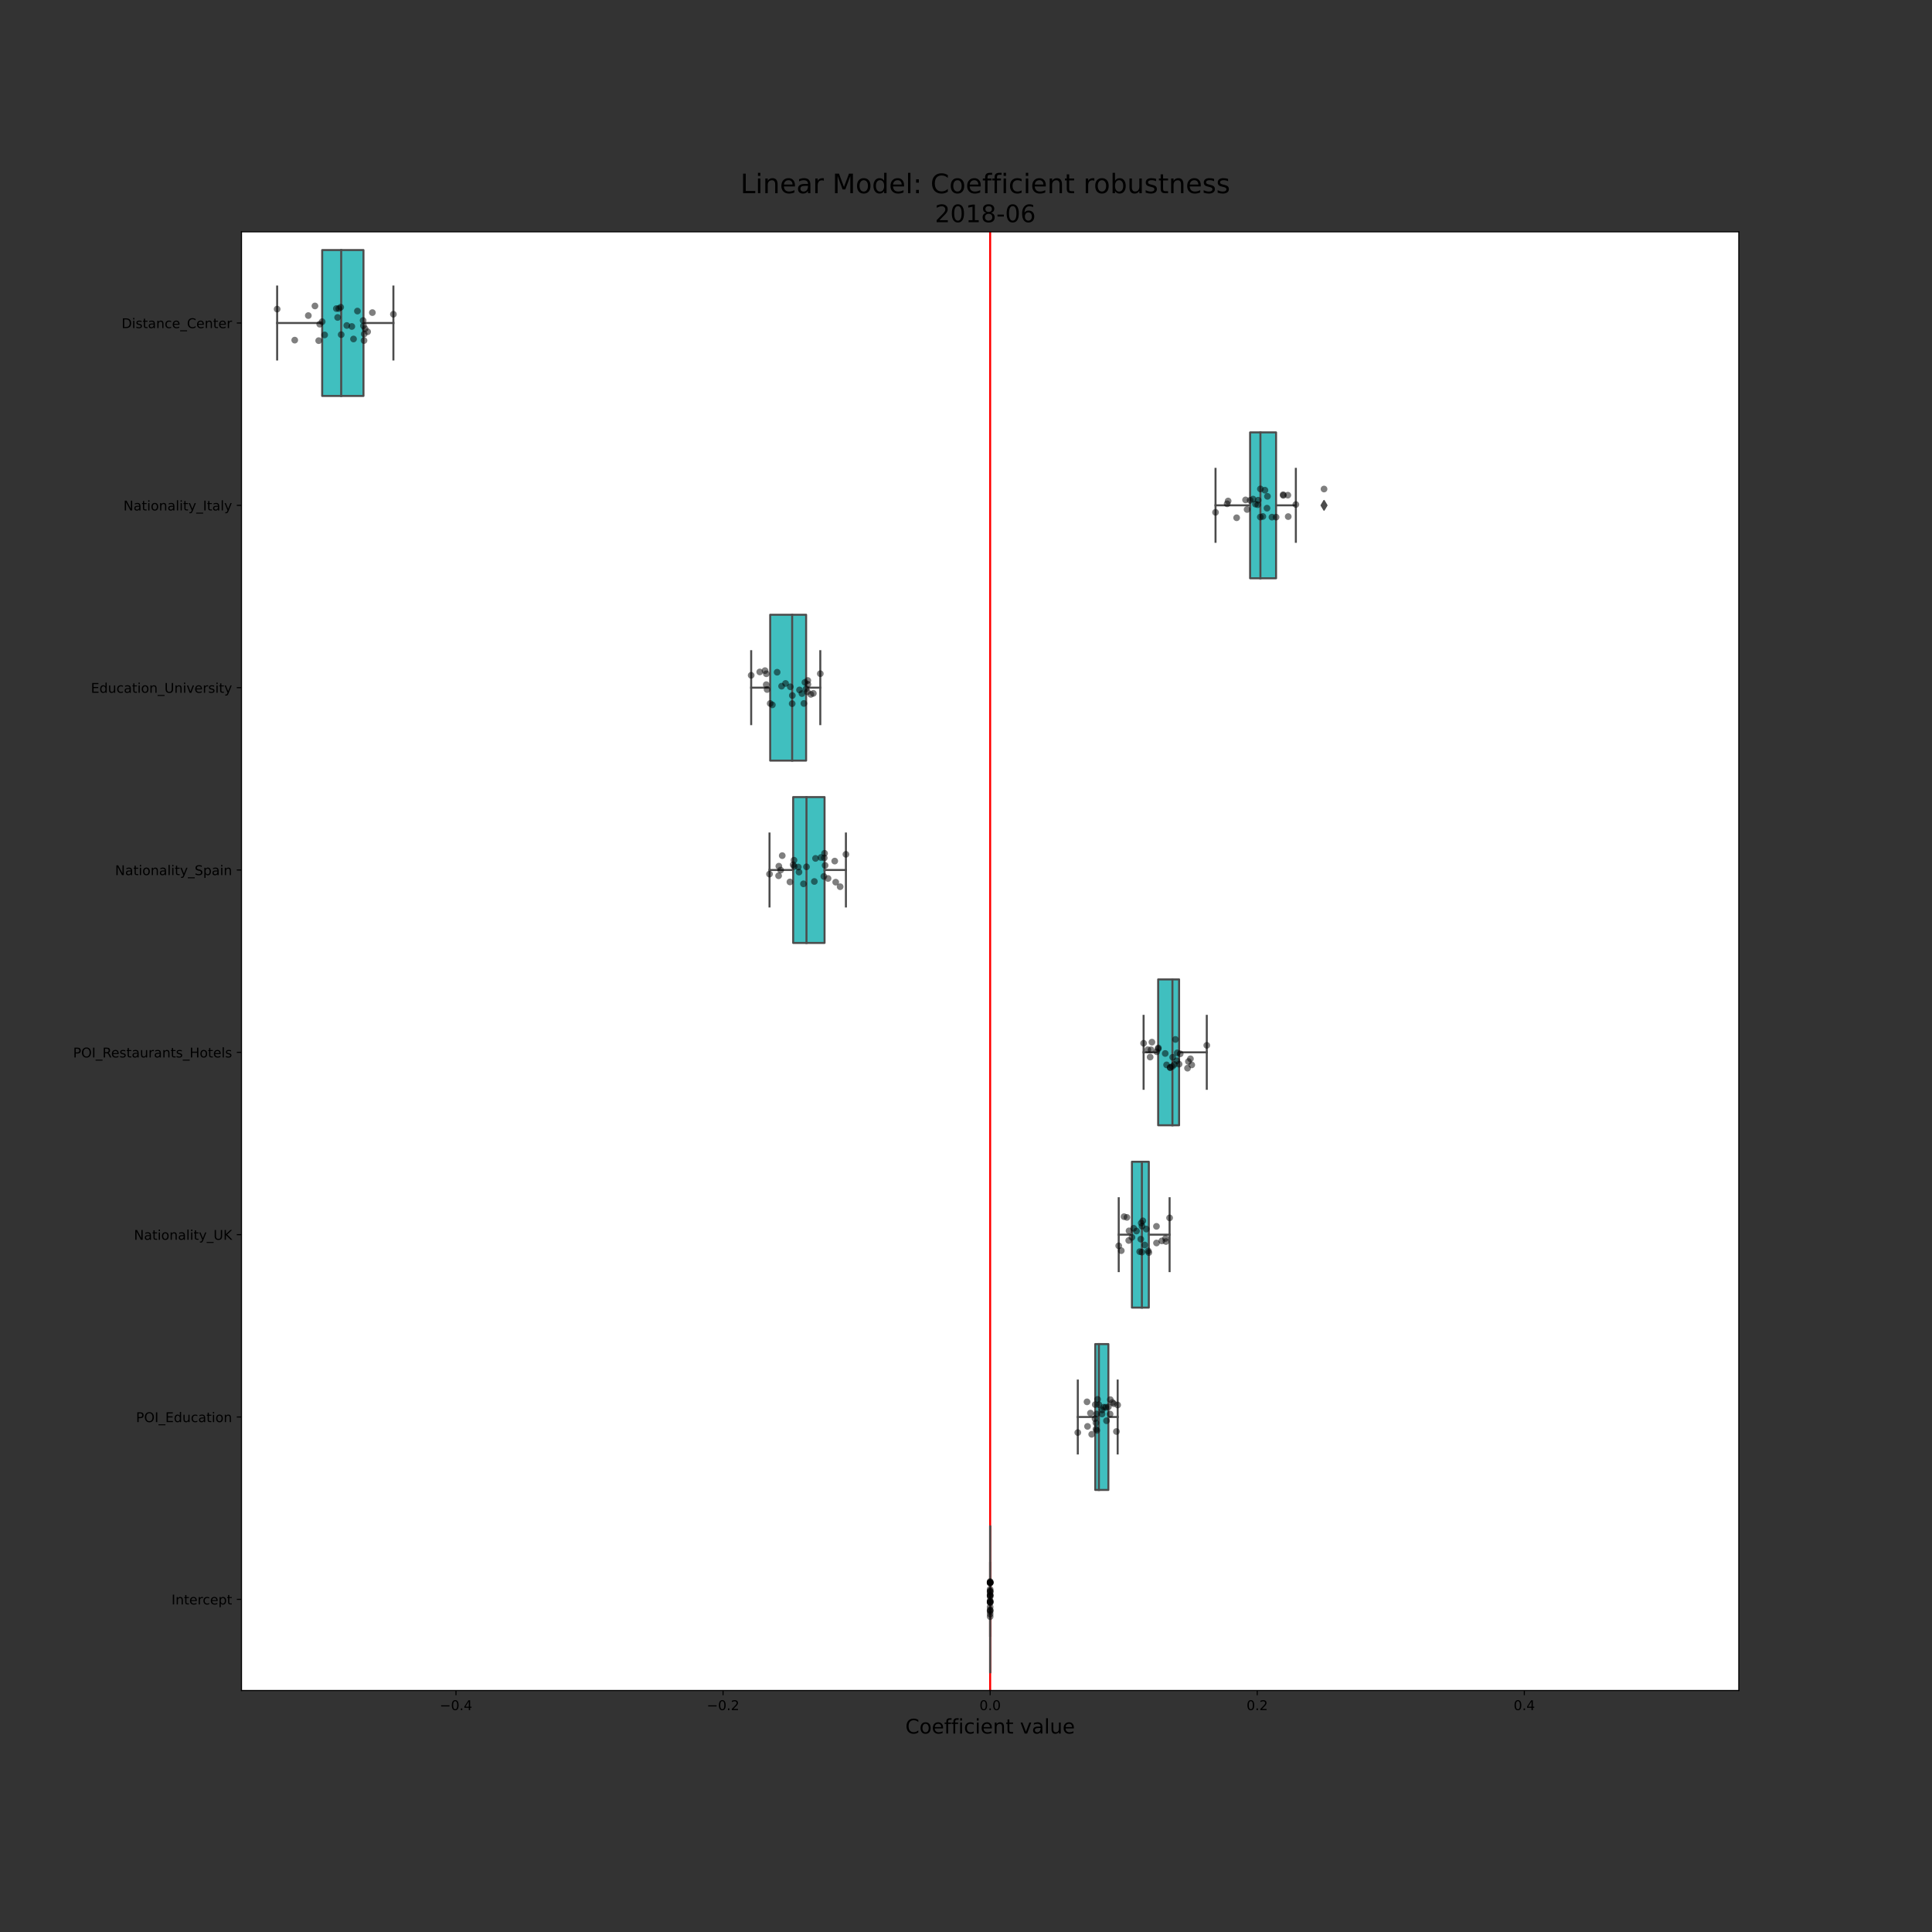<?xml version="1.0" encoding="utf-8" standalone="no"?>
<!DOCTYPE svg PUBLIC "-//W3C//DTD SVG 1.1//EN"
  "http://www.w3.org/Graphics/SVG/1.1/DTD/svg11.dtd">
<!-- Created with matplotlib (https://matplotlib.org/) -->
<svg height="1440pt" version="1.1" viewBox="0 0 1440 1440" width="1440pt" xmlns="http://www.w3.org/2000/svg" xmlns:xlink="http://www.w3.org/1999/xlink">
 <rect x="0" y="0" width="1440" height="1440" fill="#333333" stroke="none"/>
 <defs>
  <style type="text/css">*{stroke-linecap:butt;stroke-linejoin:round;}</style>
 </defs>
 <g id="figure_1">
  <g id="patch_1">
   <path d="M 0 1440 
L 1440 1440 
L 1440 0 
L 0 0 
z
" style="fill:none;"/>
  </g>
  <g id="axes_1">
   <g id="patch_2">
    <path d="M 180 1260 
L 1296 1260 
L 1296 172.8 
L 180 172.8 
z
" style="fill:#ffffff;"/>
   </g>
   <g id="patch_3">
    <path clip-path="url(#p792c5908b5)" d="M 240.135 186.39 
L 240.135 295.11 
L 270.913 295.11 
L 270.913 186.39 
L 240.135 186.39 
z
" style="fill:#40bfbf;stroke:#4c4c4c;stroke-linejoin:miter;stroke-width:1.5;"/>
   </g>
   <g id="patch_4">
    <path clip-path="url(#p792c5908b5)" d="M 931.762 322.29 
L 931.762 431.01 
L 951.106 431.01 
L 951.106 322.29 
L 931.762 322.29 
z
" style="fill:#40bfbf;stroke:#4c4c4c;stroke-linejoin:miter;stroke-width:1.5;"/>
   </g>
   <g id="patch_5">
    <path clip-path="url(#p792c5908b5)" d="M 574.06 458.19 
L 574.06 566.91 
L 600.832 566.91 
L 600.832 458.19 
L 574.06 458.19 
z
" style="fill:#40bfbf;stroke:#4c4c4c;stroke-linejoin:miter;stroke-width:1.5;"/>
   </g>
   <g id="patch_6">
    <path clip-path="url(#p792c5908b5)" d="M 591.189 594.09 
L 591.189 702.81 
L 614.573 702.81 
L 614.573 594.09 
L 591.189 594.09 
z
" style="fill:#40bfbf;stroke:#4c4c4c;stroke-linejoin:miter;stroke-width:1.5;"/>
   </g>
   <g id="patch_7">
    <path clip-path="url(#p792c5908b5)" d="M 863.23 729.99 
L 863.23 838.71 
L 878.823 838.71 
L 878.823 729.99 
L 863.23 729.99 
z
" style="fill:#40bfbf;stroke:#4c4c4c;stroke-linejoin:miter;stroke-width:1.5;"/>
   </g>
   <g id="patch_8">
    <path clip-path="url(#p792c5908b5)" d="M 843.683 865.89 
L 843.683 974.61 
L 856.257 974.61 
L 856.257 865.89 
L 843.683 865.89 
z
" style="fill:#40bfbf;stroke:#4c4c4c;stroke-linejoin:miter;stroke-width:1.5;"/>
   </g>
   <g id="patch_9">
    <path clip-path="url(#p792c5908b5)" d="M 816.335 1001.79 
L 816.335 1110.51 
L 826.113 1110.51 
L 826.113 1001.79 
L 816.335 1001.79 
z
" style="fill:#40bfbf;stroke:#4c4c4c;stroke-linejoin:miter;stroke-width:1.5;"/>
   </g>
   <g id="patch_10">
    <path clip-path="url(#p792c5908b5)" d="M 738 1137.69 
L 738 1246.41 
L 738 1246.41 
L 738 1137.69 
L 738 1137.69 
z
" style="fill:#40bfbf;stroke:#4c4c4c;stroke-linejoin:miter;stroke-width:1.5;"/>
   </g>
   <g id="matplotlib.axis_1">
    <g id="xtick_1">
     <g id="line2d_1">
      <defs>
       <path d="M 0 0 
L 0 3.5 
" id="mf105f7fdde" style="stroke:#000000;stroke-width:0.8;"/>
      </defs>
      <g>
       <use style="stroke:#000000;stroke-width:0.8;" x="339.86" xlink:href="#mf105f7fdde" y="1260"/>
      </g>
     </g>
     <g id="text_1">
      <!-- −0.4 -->
      <g transform="translate(327.719 1274.598)scale(0.1 -0.1)">
       <defs>
        <path d="M 10.594 35.5 
L 73.188 35.5 
L 73.188 27.203 
L 10.594 27.203 
z
" id="DejaVuSans-8722"/>
        <path d="M 31.781 66.406 
Q 24.172 66.406 20.328 58.906 
Q 16.5 51.422 16.5 36.375 
Q 16.5 21.391 20.328 13.891 
Q 24.172 6.391 31.781 6.391 
Q 39.453 6.391 43.281 13.891 
Q 47.125 21.391 47.125 36.375 
Q 47.125 51.422 43.281 58.906 
Q 39.453 66.406 31.781 66.406 
z
M 31.781 74.219 
Q 44.047 74.219 50.516 64.516 
Q 56.984 54.828 56.984 36.375 
Q 56.984 17.969 50.516 8.266 
Q 44.047 -1.422 31.781 -1.422 
Q 19.531 -1.422 13.062 8.266 
Q 6.594 17.969 6.594 36.375 
Q 6.594 54.828 13.062 64.516 
Q 19.531 74.219 31.781 74.219 
z
" id="DejaVuSans-48"/>
        <path d="M 10.688 12.406 
L 21 12.406 
L 21 0 
L 10.688 0 
z
" id="DejaVuSans-46"/>
        <path d="M 37.797 64.312 
L 12.891 25.391 
L 37.797 25.391 
z
M 35.203 72.906 
L 47.609 72.906 
L 47.609 25.391 
L 58.016 25.391 
L 58.016 17.188 
L 47.609 17.188 
L 47.609 0 
L 37.797 0 
L 37.797 17.188 
L 4.891 17.188 
L 4.891 26.703 
z
" id="DejaVuSans-52"/>
       </defs>
       <use xlink:href="#DejaVuSans-8722"/>
       <use x="83.789" xlink:href="#DejaVuSans-48"/>
       <use x="147.412" xlink:href="#DejaVuSans-46"/>
       <use x="179.199" xlink:href="#DejaVuSans-52"/>
      </g>
     </g>
    </g>
    <g id="xtick_2">
     <g id="line2d_2">
      <g>
       <use style="stroke:#000000;stroke-width:0.8;" x="538.93" xlink:href="#mf105f7fdde" y="1260"/>
      </g>
     </g>
     <g id="text_2">
      <!-- −0.2 -->
      <g transform="translate(526.789 1274.598)scale(0.1 -0.1)">
       <defs>
        <path d="M 19.188 8.297 
L 53.609 8.297 
L 53.609 0 
L 7.328 0 
L 7.328 8.297 
Q 12.938 14.109 22.625 23.891 
Q 32.328 33.688 34.812 36.531 
Q 39.547 41.844 41.422 45.531 
Q 43.312 49.219 43.312 52.781 
Q 43.312 58.594 39.234 62.25 
Q 35.156 65.922 28.609 65.922 
Q 23.969 65.922 18.812 64.312 
Q 13.672 62.703 7.812 59.422 
L 7.812 69.391 
Q 13.766 71.781 18.938 73 
Q 24.125 74.219 28.422 74.219 
Q 39.75 74.219 46.484 68.547 
Q 53.219 62.891 53.219 53.422 
Q 53.219 48.922 51.531 44.891 
Q 49.859 40.875 45.406 35.406 
Q 44.188 33.984 37.641 27.219 
Q 31.109 20.453 19.188 8.297 
z
" id="DejaVuSans-50"/>
       </defs>
       <use xlink:href="#DejaVuSans-8722"/>
       <use x="83.789" xlink:href="#DejaVuSans-48"/>
       <use x="147.412" xlink:href="#DejaVuSans-46"/>
       <use x="179.199" xlink:href="#DejaVuSans-50"/>
      </g>
     </g>
    </g>
    <g id="xtick_3">
     <g id="line2d_3">
      <g>
       <use style="stroke:#000000;stroke-width:0.8;" x="738" xlink:href="#mf105f7fdde" y="1260"/>
      </g>
     </g>
     <g id="text_3">
      <!-- 0.0 -->
      <g transform="translate(730.048 1274.598)scale(0.1 -0.1)">
       <use xlink:href="#DejaVuSans-48"/>
       <use x="63.623" xlink:href="#DejaVuSans-46"/>
       <use x="95.41" xlink:href="#DejaVuSans-48"/>
      </g>
     </g>
    </g>
    <g id="xtick_4">
     <g id="line2d_4">
      <g>
       <use style="stroke:#000000;stroke-width:0.8;" x="937.07" xlink:href="#mf105f7fdde" y="1260"/>
      </g>
     </g>
     <g id="text_4">
      <!-- 0.2 -->
      <g transform="translate(929.118 1274.598)scale(0.1 -0.1)">
       <use xlink:href="#DejaVuSans-48"/>
       <use x="63.623" xlink:href="#DejaVuSans-46"/>
       <use x="95.41" xlink:href="#DejaVuSans-50"/>
      </g>
     </g>
    </g>
    <g id="xtick_5">
     <g id="line2d_5">
      <g>
       <use style="stroke:#000000;stroke-width:0.8;" x="1136.14" xlink:href="#mf105f7fdde" y="1260"/>
      </g>
     </g>
     <g id="text_5">
      <!-- 0.4 -->
      <g transform="translate(1128.188 1274.598)scale(0.1 -0.1)">
       <use xlink:href="#DejaVuSans-48"/>
       <use x="63.623" xlink:href="#DejaVuSans-46"/>
       <use x="95.41" xlink:href="#DejaVuSans-52"/>
      </g>
     </g>
    </g>
    <g id="text_6">
     <!-- Coefficient value -->
     <g transform="translate(674.809 1292.076)scale(0.15 -0.15)">
      <defs>
       <path d="M 64.406 67.281 
L 64.406 56.891 
Q 59.422 61.531 53.781 63.812 
Q 48.141 66.109 41.797 66.109 
Q 29.297 66.109 22.656 58.469 
Q 16.016 50.828 16.016 36.375 
Q 16.016 21.969 22.656 14.328 
Q 29.297 6.688 41.797 6.688 
Q 48.141 6.688 53.781 8.984 
Q 59.422 11.281 64.406 15.922 
L 64.406 5.609 
Q 59.234 2.094 53.438 0.328 
Q 47.656 -1.422 41.219 -1.422 
Q 24.656 -1.422 15.125 8.703 
Q 5.609 18.844 5.609 36.375 
Q 5.609 53.953 15.125 64.078 
Q 24.656 74.219 41.219 74.219 
Q 47.75 74.219 53.531 72.484 
Q 59.328 70.75 64.406 67.281 
z
" id="DejaVuSans-67"/>
       <path d="M 30.609 48.391 
Q 23.391 48.391 19.188 42.75 
Q 14.984 37.109 14.984 27.297 
Q 14.984 17.484 19.156 11.844 
Q 23.344 6.203 30.609 6.203 
Q 37.797 6.203 41.984 11.859 
Q 46.188 17.531 46.188 27.297 
Q 46.188 37.016 41.984 42.703 
Q 37.797 48.391 30.609 48.391 
z
M 30.609 56 
Q 42.328 56 49.016 48.375 
Q 55.719 40.766 55.719 27.297 
Q 55.719 13.875 49.016 6.219 
Q 42.328 -1.422 30.609 -1.422 
Q 18.844 -1.422 12.172 6.219 
Q 5.516 13.875 5.516 27.297 
Q 5.516 40.766 12.172 48.375 
Q 18.844 56 30.609 56 
z
" id="DejaVuSans-111"/>
       <path d="M 56.203 29.594 
L 56.203 25.203 
L 14.891 25.203 
Q 15.484 15.922 20.484 11.062 
Q 25.484 6.203 34.422 6.203 
Q 39.594 6.203 44.453 7.469 
Q 49.312 8.734 54.109 11.281 
L 54.109 2.781 
Q 49.266 0.734 44.188 -0.344 
Q 39.109 -1.422 33.891 -1.422 
Q 20.797 -1.422 13.156 6.188 
Q 5.516 13.812 5.516 26.812 
Q 5.516 40.234 12.766 48.109 
Q 20.016 56 32.328 56 
Q 43.359 56 49.781 48.891 
Q 56.203 41.797 56.203 29.594 
z
M 47.219 32.234 
Q 47.125 39.594 43.094 43.984 
Q 39.062 48.391 32.422 48.391 
Q 24.906 48.391 20.391 44.141 
Q 15.875 39.891 15.188 32.172 
z
" id="DejaVuSans-101"/>
       <path d="M 37.109 75.984 
L 37.109 68.5 
L 28.516 68.5 
Q 23.688 68.5 21.797 66.547 
Q 19.922 64.594 19.922 59.516 
L 19.922 54.688 
L 34.719 54.688 
L 34.719 47.703 
L 19.922 47.703 
L 19.922 0 
L 10.891 0 
L 10.891 47.703 
L 2.297 47.703 
L 2.297 54.688 
L 10.891 54.688 
L 10.891 58.5 
Q 10.891 67.625 15.141 71.797 
Q 19.391 75.984 28.609 75.984 
z
" id="DejaVuSans-102"/>
       <path d="M 9.422 54.688 
L 18.406 54.688 
L 18.406 0 
L 9.422 0 
z
M 9.422 75.984 
L 18.406 75.984 
L 18.406 64.594 
L 9.422 64.594 
z
" id="DejaVuSans-105"/>
       <path d="M 48.781 52.594 
L 48.781 44.188 
Q 44.969 46.297 41.141 47.344 
Q 37.312 48.391 33.406 48.391 
Q 24.656 48.391 19.812 42.844 
Q 14.984 37.312 14.984 27.297 
Q 14.984 17.281 19.812 11.734 
Q 24.656 6.203 33.406 6.203 
Q 37.312 6.203 41.141 7.25 
Q 44.969 8.297 48.781 10.406 
L 48.781 2.094 
Q 45.016 0.344 40.984 -0.531 
Q 36.969 -1.422 32.422 -1.422 
Q 20.062 -1.422 12.781 6.344 
Q 5.516 14.109 5.516 27.297 
Q 5.516 40.672 12.859 48.328 
Q 20.219 56 33.016 56 
Q 37.156 56 41.109 55.141 
Q 45.062 54.297 48.781 52.594 
z
" id="DejaVuSans-99"/>
       <path d="M 54.891 33.016 
L 54.891 0 
L 45.906 0 
L 45.906 32.719 
Q 45.906 40.484 42.875 44.328 
Q 39.844 48.188 33.797 48.188 
Q 26.516 48.188 22.312 43.547 
Q 18.109 38.922 18.109 30.906 
L 18.109 0 
L 9.078 0 
L 9.078 54.688 
L 18.109 54.688 
L 18.109 46.188 
Q 21.344 51.125 25.703 53.562 
Q 30.078 56 35.797 56 
Q 45.219 56 50.047 50.172 
Q 54.891 44.344 54.891 33.016 
z
" id="DejaVuSans-110"/>
       <path d="M 18.312 70.219 
L 18.312 54.688 
L 36.812 54.688 
L 36.812 47.703 
L 18.312 47.703 
L 18.312 18.016 
Q 18.312 11.328 20.141 9.422 
Q 21.969 7.516 27.594 7.516 
L 36.812 7.516 
L 36.812 0 
L 27.594 0 
Q 17.188 0 13.234 3.875 
Q 9.281 7.766 9.281 18.016 
L 9.281 47.703 
L 2.688 47.703 
L 2.688 54.688 
L 9.281 54.688 
L 9.281 70.219 
z
" id="DejaVuSans-116"/>
       <path id="DejaVuSans-32"/>
       <path d="M 2.984 54.688 
L 12.5 54.688 
L 29.594 8.797 
L 46.688 54.688 
L 56.203 54.688 
L 35.688 0 
L 23.484 0 
z
" id="DejaVuSans-118"/>
       <path d="M 34.281 27.484 
Q 23.391 27.484 19.188 25 
Q 14.984 22.516 14.984 16.5 
Q 14.984 11.719 18.141 8.906 
Q 21.297 6.109 26.703 6.109 
Q 34.188 6.109 38.703 11.406 
Q 43.219 16.703 43.219 25.484 
L 43.219 27.484 
z
M 52.203 31.203 
L 52.203 0 
L 43.219 0 
L 43.219 8.297 
Q 40.141 3.328 35.547 0.953 
Q 30.953 -1.422 24.312 -1.422 
Q 15.922 -1.422 10.953 3.297 
Q 6 8.016 6 15.922 
Q 6 25.141 12.172 29.828 
Q 18.359 34.516 30.609 34.516 
L 43.219 34.516 
L 43.219 35.406 
Q 43.219 41.609 39.141 45 
Q 35.062 48.391 27.688 48.391 
Q 23 48.391 18.547 47.266 
Q 14.109 46.141 10.016 43.891 
L 10.016 52.203 
Q 14.938 54.109 19.578 55.047 
Q 24.219 56 28.609 56 
Q 40.484 56 46.344 49.844 
Q 52.203 43.703 52.203 31.203 
z
" id="DejaVuSans-97"/>
       <path d="M 9.422 75.984 
L 18.406 75.984 
L 18.406 0 
L 9.422 0 
z
" id="DejaVuSans-108"/>
       <path d="M 8.5 21.578 
L 8.5 54.688 
L 17.484 54.688 
L 17.484 21.922 
Q 17.484 14.156 20.5 10.266 
Q 23.531 6.391 29.594 6.391 
Q 36.859 6.391 41.078 11.031 
Q 45.312 15.672 45.312 23.688 
L 45.312 54.688 
L 54.297 54.688 
L 54.297 0 
L 45.312 0 
L 45.312 8.406 
Q 42.047 3.422 37.719 1 
Q 33.406 -1.422 27.688 -1.422 
Q 18.266 -1.422 13.375 4.438 
Q 8.5 10.297 8.5 21.578 
z
M 31.109 56 
z
" id="DejaVuSans-117"/>
      </defs>
      <use xlink:href="#DejaVuSans-67"/>
      <use x="69.824" xlink:href="#DejaVuSans-111"/>
      <use x="131.006" xlink:href="#DejaVuSans-101"/>
      <use x="192.529" xlink:href="#DejaVuSans-102"/>
      <use x="227.734" xlink:href="#DejaVuSans-102"/>
      <use x="262.939" xlink:href="#DejaVuSans-105"/>
      <use x="290.723" xlink:href="#DejaVuSans-99"/>
      <use x="345.703" xlink:href="#DejaVuSans-105"/>
      <use x="373.486" xlink:href="#DejaVuSans-101"/>
      <use x="435.01" xlink:href="#DejaVuSans-110"/>
      <use x="498.389" xlink:href="#DejaVuSans-116"/>
      <use x="537.598" xlink:href="#DejaVuSans-32"/>
      <use x="569.385" xlink:href="#DejaVuSans-118"/>
      <use x="628.564" xlink:href="#DejaVuSans-97"/>
      <use x="689.844" xlink:href="#DejaVuSans-108"/>
      <use x="717.627" xlink:href="#DejaVuSans-117"/>
      <use x="781.006" xlink:href="#DejaVuSans-101"/>
     </g>
    </g>
   </g>
   <g id="matplotlib.axis_2">
    <g id="ytick_1">
     <g id="line2d_6">
      <defs>
       <path d="M 0 0 
L -3.5 0 
" id="m38cc65d793" style="stroke:#000000;stroke-width:0.8;"/>
      </defs>
      <g>
       <use style="stroke:#000000;stroke-width:0.8;" x="180" xlink:href="#m38cc65d793" y="240.75"/>
      </g>
     </g>
     <g id="text_7">
      <!-- Distance_Center -->
      <g transform="translate(90.617 244.549)scale(0.1 -0.1)">
       <defs>
        <path d="M 19.672 64.797 
L 19.672 8.109 
L 31.594 8.109 
Q 46.688 8.109 53.688 14.938 
Q 60.688 21.781 60.688 36.531 
Q 60.688 51.172 53.688 57.984 
Q 46.688 64.797 31.594 64.797 
z
M 9.812 72.906 
L 30.078 72.906 
Q 51.266 72.906 61.172 64.094 
Q 71.094 55.281 71.094 36.531 
Q 71.094 17.672 61.125 8.828 
Q 51.172 0 30.078 0 
L 9.812 0 
z
" id="DejaVuSans-68"/>
        <path d="M 44.281 53.078 
L 44.281 44.578 
Q 40.484 46.531 36.375 47.5 
Q 32.281 48.484 27.875 48.484 
Q 21.188 48.484 17.844 46.438 
Q 14.5 44.391 14.5 40.281 
Q 14.5 37.156 16.891 35.375 
Q 19.281 33.594 26.516 31.984 
L 29.594 31.297 
Q 39.156 29.25 43.188 25.516 
Q 47.219 21.781 47.219 15.094 
Q 47.219 7.469 41.188 3.016 
Q 35.156 -1.422 24.609 -1.422 
Q 20.219 -1.422 15.453 -0.562 
Q 10.688 0.297 5.422 2 
L 5.422 11.281 
Q 10.406 8.688 15.234 7.391 
Q 20.062 6.109 24.812 6.109 
Q 31.156 6.109 34.562 8.281 
Q 37.984 10.453 37.984 14.406 
Q 37.984 18.062 35.516 20.016 
Q 33.062 21.969 24.703 23.781 
L 21.578 24.516 
Q 13.234 26.266 9.516 29.906 
Q 5.812 33.547 5.812 39.891 
Q 5.812 47.609 11.281 51.797 
Q 16.75 56 26.812 56 
Q 31.781 56 36.172 55.266 
Q 40.578 54.547 44.281 53.078 
z
" id="DejaVuSans-115"/>
        <path d="M 50.984 -16.609 
L 50.984 -23.578 
L -0.984 -23.578 
L -0.984 -16.609 
z
" id="DejaVuSans-95"/>
        <path d="M 41.109 46.297 
Q 39.594 47.172 37.812 47.578 
Q 36.031 48 33.891 48 
Q 26.266 48 22.188 43.047 
Q 18.109 38.094 18.109 28.812 
L 18.109 0 
L 9.078 0 
L 9.078 54.688 
L 18.109 54.688 
L 18.109 46.188 
Q 20.953 51.172 25.484 53.578 
Q 30.031 56 36.531 56 
Q 37.453 56 38.578 55.875 
Q 39.703 55.766 41.062 55.516 
z
" id="DejaVuSans-114"/>
       </defs>
       <use xlink:href="#DejaVuSans-68"/>
       <use x="77.002" xlink:href="#DejaVuSans-105"/>
       <use x="104.785" xlink:href="#DejaVuSans-115"/>
       <use x="156.885" xlink:href="#DejaVuSans-116"/>
       <use x="196.094" xlink:href="#DejaVuSans-97"/>
       <use x="257.373" xlink:href="#DejaVuSans-110"/>
       <use x="320.752" xlink:href="#DejaVuSans-99"/>
       <use x="375.732" xlink:href="#DejaVuSans-101"/>
       <use x="437.256" xlink:href="#DejaVuSans-95"/>
       <use x="487.256" xlink:href="#DejaVuSans-67"/>
       <use x="557.08" xlink:href="#DejaVuSans-101"/>
       <use x="618.604" xlink:href="#DejaVuSans-110"/>
       <use x="681.982" xlink:href="#DejaVuSans-116"/>
       <use x="721.191" xlink:href="#DejaVuSans-101"/>
       <use x="782.715" xlink:href="#DejaVuSans-114"/>
      </g>
     </g>
    </g>
    <g id="ytick_2">
     <g id="line2d_7">
      <g>
       <use style="stroke:#000000;stroke-width:0.8;" x="180" xlink:href="#m38cc65d793" y="376.65"/>
      </g>
     </g>
     <g id="text_8">
      <!-- Nationality_Italy -->
      <g transform="translate(92.017 380.449)scale(0.1 -0.1)">
       <defs>
        <path d="M 9.812 72.906 
L 23.094 72.906 
L 55.422 11.922 
L 55.422 72.906 
L 64.984 72.906 
L 64.984 0 
L 51.703 0 
L 19.391 60.984 
L 19.391 0 
L 9.812 0 
z
" id="DejaVuSans-78"/>
        <path d="M 32.172 -5.078 
Q 28.375 -14.844 24.75 -17.812 
Q 21.141 -20.797 15.094 -20.797 
L 7.906 -20.797 
L 7.906 -13.281 
L 13.188 -13.281 
Q 16.891 -13.281 18.938 -11.516 
Q 21 -9.766 23.484 -3.219 
L 25.094 0.875 
L 2.984 54.688 
L 12.5 54.688 
L 29.594 11.922 
L 46.688 54.688 
L 56.203 54.688 
z
" id="DejaVuSans-121"/>
        <path d="M 9.812 72.906 
L 19.672 72.906 
L 19.672 0 
L 9.812 0 
z
" id="DejaVuSans-73"/>
       </defs>
       <use xlink:href="#DejaVuSans-78"/>
       <use x="74.805" xlink:href="#DejaVuSans-97"/>
       <use x="136.084" xlink:href="#DejaVuSans-116"/>
       <use x="175.293" xlink:href="#DejaVuSans-105"/>
       <use x="203.076" xlink:href="#DejaVuSans-111"/>
       <use x="264.258" xlink:href="#DejaVuSans-110"/>
       <use x="327.637" xlink:href="#DejaVuSans-97"/>
       <use x="388.916" xlink:href="#DejaVuSans-108"/>
       <use x="416.699" xlink:href="#DejaVuSans-105"/>
       <use x="444.482" xlink:href="#DejaVuSans-116"/>
       <use x="483.691" xlink:href="#DejaVuSans-121"/>
       <use x="542.871" xlink:href="#DejaVuSans-95"/>
       <use x="592.871" xlink:href="#DejaVuSans-73"/>
       <use x="622.363" xlink:href="#DejaVuSans-116"/>
       <use x="661.572" xlink:href="#DejaVuSans-97"/>
       <use x="722.852" xlink:href="#DejaVuSans-108"/>
       <use x="750.635" xlink:href="#DejaVuSans-121"/>
      </g>
     </g>
    </g>
    <g id="ytick_3">
     <g id="line2d_8">
      <g>
       <use style="stroke:#000000;stroke-width:0.8;" x="180" xlink:href="#m38cc65d793" y="512.55"/>
      </g>
     </g>
     <g id="text_9">
      <!-- Education_University -->
      <g transform="translate(67.77 516.349)scale(0.1 -0.1)">
       <defs>
        <path d="M 9.812 72.906 
L 55.906 72.906 
L 55.906 64.594 
L 19.672 64.594 
L 19.672 43.016 
L 54.391 43.016 
L 54.391 34.719 
L 19.672 34.719 
L 19.672 8.297 
L 56.781 8.297 
L 56.781 0 
L 9.812 0 
z
" id="DejaVuSans-69"/>
        <path d="M 45.406 46.391 
L 45.406 75.984 
L 54.391 75.984 
L 54.391 0 
L 45.406 0 
L 45.406 8.203 
Q 42.578 3.328 38.25 0.953 
Q 33.938 -1.422 27.875 -1.422 
Q 17.969 -1.422 11.734 6.484 
Q 5.516 14.406 5.516 27.297 
Q 5.516 40.188 11.734 48.094 
Q 17.969 56 27.875 56 
Q 33.938 56 38.25 53.625 
Q 42.578 51.266 45.406 46.391 
z
M 14.797 27.297 
Q 14.797 17.391 18.875 11.75 
Q 22.953 6.109 30.078 6.109 
Q 37.203 6.109 41.297 11.75 
Q 45.406 17.391 45.406 27.297 
Q 45.406 37.203 41.297 42.844 
Q 37.203 48.484 30.078 48.484 
Q 22.953 48.484 18.875 42.844 
Q 14.797 37.203 14.797 27.297 
z
" id="DejaVuSans-100"/>
        <path d="M 8.688 72.906 
L 18.609 72.906 
L 18.609 28.609 
Q 18.609 16.891 22.844 11.734 
Q 27.094 6.594 36.625 6.594 
Q 46.094 6.594 50.344 11.734 
Q 54.594 16.891 54.594 28.609 
L 54.594 72.906 
L 64.5 72.906 
L 64.5 27.391 
Q 64.5 13.141 57.438 5.859 
Q 50.391 -1.422 36.625 -1.422 
Q 22.797 -1.422 15.734 5.859 
Q 8.688 13.141 8.688 27.391 
z
" id="DejaVuSans-85"/>
       </defs>
       <use xlink:href="#DejaVuSans-69"/>
       <use x="63.184" xlink:href="#DejaVuSans-100"/>
       <use x="126.66" xlink:href="#DejaVuSans-117"/>
       <use x="190.039" xlink:href="#DejaVuSans-99"/>
       <use x="245.02" xlink:href="#DejaVuSans-97"/>
       <use x="306.299" xlink:href="#DejaVuSans-116"/>
       <use x="345.508" xlink:href="#DejaVuSans-105"/>
       <use x="373.291" xlink:href="#DejaVuSans-111"/>
       <use x="434.473" xlink:href="#DejaVuSans-110"/>
       <use x="497.852" xlink:href="#DejaVuSans-95"/>
       <use x="547.852" xlink:href="#DejaVuSans-85"/>
       <use x="621.045" xlink:href="#DejaVuSans-110"/>
       <use x="684.424" xlink:href="#DejaVuSans-105"/>
       <use x="712.207" xlink:href="#DejaVuSans-118"/>
       <use x="771.387" xlink:href="#DejaVuSans-101"/>
       <use x="832.91" xlink:href="#DejaVuSans-114"/>
       <use x="874.023" xlink:href="#DejaVuSans-115"/>
       <use x="926.123" xlink:href="#DejaVuSans-105"/>
       <use x="953.906" xlink:href="#DejaVuSans-116"/>
       <use x="993.115" xlink:href="#DejaVuSans-121"/>
      </g>
     </g>
    </g>
    <g id="ytick_4">
     <g id="line2d_9">
      <g>
       <use style="stroke:#000000;stroke-width:0.8;" x="180" xlink:href="#m38cc65d793" y="648.45"/>
      </g>
     </g>
     <g id="text_10">
      <!-- Nationality_Spain -->
      <g transform="translate(85.772 652.249)scale(0.1 -0.1)">
       <defs>
        <path d="M 53.516 70.516 
L 53.516 60.891 
Q 47.906 63.578 42.922 64.891 
Q 37.938 66.219 33.297 66.219 
Q 25.25 66.219 20.875 63.094 
Q 16.5 59.969 16.5 54.203 
Q 16.5 49.359 19.406 46.891 
Q 22.312 44.438 30.422 42.922 
L 36.375 41.703 
Q 47.406 39.594 52.656 34.297 
Q 57.906 29 57.906 20.125 
Q 57.906 9.516 50.797 4.047 
Q 43.703 -1.422 29.984 -1.422 
Q 24.812 -1.422 18.969 -0.25 
Q 13.141 0.922 6.891 3.219 
L 6.891 13.375 
Q 12.891 10.016 18.656 8.297 
Q 24.422 6.594 29.984 6.594 
Q 38.422 6.594 43.016 9.906 
Q 47.609 13.234 47.609 19.391 
Q 47.609 24.75 44.312 27.781 
Q 41.016 30.812 33.5 32.328 
L 27.484 33.5 
Q 16.453 35.688 11.516 40.375 
Q 6.594 45.062 6.594 53.422 
Q 6.594 63.094 13.406 68.656 
Q 20.219 74.219 32.172 74.219 
Q 37.312 74.219 42.625 73.281 
Q 47.953 72.359 53.516 70.516 
z
" id="DejaVuSans-83"/>
        <path d="M 18.109 8.203 
L 18.109 -20.797 
L 9.078 -20.797 
L 9.078 54.688 
L 18.109 54.688 
L 18.109 46.391 
Q 20.953 51.266 25.266 53.625 
Q 29.594 56 35.594 56 
Q 45.562 56 51.781 48.094 
Q 58.016 40.188 58.016 27.297 
Q 58.016 14.406 51.781 6.484 
Q 45.562 -1.422 35.594 -1.422 
Q 29.594 -1.422 25.266 0.953 
Q 20.953 3.328 18.109 8.203 
z
M 48.688 27.297 
Q 48.688 37.203 44.609 42.844 
Q 40.531 48.484 33.406 48.484 
Q 26.266 48.484 22.188 42.844 
Q 18.109 37.203 18.109 27.297 
Q 18.109 17.391 22.188 11.75 
Q 26.266 6.109 33.406 6.109 
Q 40.531 6.109 44.609 11.75 
Q 48.688 17.391 48.688 27.297 
z
" id="DejaVuSans-112"/>
       </defs>
       <use xlink:href="#DejaVuSans-78"/>
       <use x="74.805" xlink:href="#DejaVuSans-97"/>
       <use x="136.084" xlink:href="#DejaVuSans-116"/>
       <use x="175.293" xlink:href="#DejaVuSans-105"/>
       <use x="203.076" xlink:href="#DejaVuSans-111"/>
       <use x="264.258" xlink:href="#DejaVuSans-110"/>
       <use x="327.637" xlink:href="#DejaVuSans-97"/>
       <use x="388.916" xlink:href="#DejaVuSans-108"/>
       <use x="416.699" xlink:href="#DejaVuSans-105"/>
       <use x="444.482" xlink:href="#DejaVuSans-116"/>
       <use x="483.691" xlink:href="#DejaVuSans-121"/>
       <use x="542.871" xlink:href="#DejaVuSans-95"/>
       <use x="592.871" xlink:href="#DejaVuSans-83"/>
       <use x="656.348" xlink:href="#DejaVuSans-112"/>
       <use x="719.824" xlink:href="#DejaVuSans-97"/>
       <use x="781.104" xlink:href="#DejaVuSans-105"/>
       <use x="808.887" xlink:href="#DejaVuSans-110"/>
      </g>
     </g>
    </g>
    <g id="ytick_5">
     <g id="line2d_10">
      <g>
       <use style="stroke:#000000;stroke-width:0.8;" x="180" xlink:href="#m38cc65d793" y="784.35"/>
      </g>
     </g>
     <g id="text_11">
      <!-- POI_Restaurants_Hotels -->
      <g transform="translate(54.495 788.149)scale(0.1 -0.1)">
       <defs>
        <path d="M 19.672 64.797 
L 19.672 37.406 
L 32.078 37.406 
Q 38.969 37.406 42.719 40.969 
Q 46.484 44.531 46.484 51.125 
Q 46.484 57.672 42.719 61.234 
Q 38.969 64.797 32.078 64.797 
z
M 9.812 72.906 
L 32.078 72.906 
Q 44.344 72.906 50.609 67.359 
Q 56.891 61.812 56.891 51.125 
Q 56.891 40.328 50.609 34.812 
Q 44.344 29.297 32.078 29.297 
L 19.672 29.297 
L 19.672 0 
L 9.812 0 
z
" id="DejaVuSans-80"/>
        <path d="M 39.406 66.219 
Q 28.656 66.219 22.328 58.203 
Q 16.016 50.203 16.016 36.375 
Q 16.016 22.609 22.328 14.594 
Q 28.656 6.594 39.406 6.594 
Q 50.141 6.594 56.422 14.594 
Q 62.703 22.609 62.703 36.375 
Q 62.703 50.203 56.422 58.203 
Q 50.141 66.219 39.406 66.219 
z
M 39.406 74.219 
Q 54.734 74.219 63.906 63.938 
Q 73.094 53.656 73.094 36.375 
Q 73.094 19.141 63.906 8.859 
Q 54.734 -1.422 39.406 -1.422 
Q 24.031 -1.422 14.812 8.828 
Q 5.609 19.094 5.609 36.375 
Q 5.609 53.656 14.812 63.938 
Q 24.031 74.219 39.406 74.219 
z
" id="DejaVuSans-79"/>
        <path d="M 44.391 34.188 
Q 47.562 33.109 50.562 29.594 
Q 53.562 26.078 56.594 19.922 
L 66.609 0 
L 56 0 
L 46.688 18.703 
Q 43.062 26.031 39.672 28.422 
Q 36.281 30.812 30.422 30.812 
L 19.672 30.812 
L 19.672 0 
L 9.812 0 
L 9.812 72.906 
L 32.078 72.906 
Q 44.578 72.906 50.734 67.672 
Q 56.891 62.453 56.891 51.906 
Q 56.891 45.016 53.688 40.469 
Q 50.484 35.938 44.391 34.188 
z
M 19.672 64.797 
L 19.672 38.922 
L 32.078 38.922 
Q 39.203 38.922 42.844 42.219 
Q 46.484 45.516 46.484 51.906 
Q 46.484 58.297 42.844 61.547 
Q 39.203 64.797 32.078 64.797 
z
" id="DejaVuSans-82"/>
        <path d="M 9.812 72.906 
L 19.672 72.906 
L 19.672 43.016 
L 55.516 43.016 
L 55.516 72.906 
L 65.375 72.906 
L 65.375 0 
L 55.516 0 
L 55.516 34.719 
L 19.672 34.719 
L 19.672 0 
L 9.812 0 
z
" id="DejaVuSans-72"/>
       </defs>
       <use xlink:href="#DejaVuSans-80"/>
       <use x="60.303" xlink:href="#DejaVuSans-79"/>
       <use x="139.014" xlink:href="#DejaVuSans-73"/>
       <use x="168.506" xlink:href="#DejaVuSans-95"/>
       <use x="218.506" xlink:href="#DejaVuSans-82"/>
       <use x="283.488" xlink:href="#DejaVuSans-101"/>
       <use x="345.012" xlink:href="#DejaVuSans-115"/>
       <use x="397.111" xlink:href="#DejaVuSans-116"/>
       <use x="436.32" xlink:href="#DejaVuSans-97"/>
       <use x="497.6" xlink:href="#DejaVuSans-117"/>
       <use x="560.979" xlink:href="#DejaVuSans-114"/>
       <use x="602.092" xlink:href="#DejaVuSans-97"/>
       <use x="663.371" xlink:href="#DejaVuSans-110"/>
       <use x="726.75" xlink:href="#DejaVuSans-116"/>
       <use x="765.959" xlink:href="#DejaVuSans-115"/>
       <use x="818.059" xlink:href="#DejaVuSans-95"/>
       <use x="868.059" xlink:href="#DejaVuSans-72"/>
       <use x="943.254" xlink:href="#DejaVuSans-111"/>
       <use x="1004.436" xlink:href="#DejaVuSans-116"/>
       <use x="1043.645" xlink:href="#DejaVuSans-101"/>
       <use x="1105.168" xlink:href="#DejaVuSans-108"/>
       <use x="1132.951" xlink:href="#DejaVuSans-115"/>
      </g>
     </g>
    </g>
    <g id="ytick_6">
     <g id="line2d_11">
      <g>
       <use style="stroke:#000000;stroke-width:0.8;" x="180" xlink:href="#m38cc65d793" y="920.25"/>
      </g>
     </g>
     <g id="text_12">
      <!-- Nationality_UK -->
      <g transform="translate(99.836 924.049)scale(0.1 -0.1)">
       <defs>
        <path d="M 9.812 72.906 
L 19.672 72.906 
L 19.672 42.094 
L 52.391 72.906 
L 65.094 72.906 
L 28.906 38.922 
L 67.672 0 
L 54.688 0 
L 19.672 35.109 
L 19.672 0 
L 9.812 0 
z
" id="DejaVuSans-75"/>
       </defs>
       <use xlink:href="#DejaVuSans-78"/>
       <use x="74.805" xlink:href="#DejaVuSans-97"/>
       <use x="136.084" xlink:href="#DejaVuSans-116"/>
       <use x="175.293" xlink:href="#DejaVuSans-105"/>
       <use x="203.076" xlink:href="#DejaVuSans-111"/>
       <use x="264.258" xlink:href="#DejaVuSans-110"/>
       <use x="327.637" xlink:href="#DejaVuSans-97"/>
       <use x="388.916" xlink:href="#DejaVuSans-108"/>
       <use x="416.699" xlink:href="#DejaVuSans-105"/>
       <use x="444.482" xlink:href="#DejaVuSans-116"/>
       <use x="483.691" xlink:href="#DejaVuSans-121"/>
       <use x="542.871" xlink:href="#DejaVuSans-95"/>
       <use x="592.871" xlink:href="#DejaVuSans-85"/>
       <use x="666.064" xlink:href="#DejaVuSans-75"/>
      </g>
     </g>
    </g>
    <g id="ytick_7">
     <g id="line2d_12">
      <g>
       <use style="stroke:#000000;stroke-width:0.8;" x="180" xlink:href="#m38cc65d793" y="1056.15"/>
      </g>
     </g>
     <g id="text_13">
      <!-- POI_Education -->
      <g transform="translate(101.362 1059.949)scale(0.1 -0.1)">
       <use xlink:href="#DejaVuSans-80"/>
       <use x="60.303" xlink:href="#DejaVuSans-79"/>
       <use x="139.014" xlink:href="#DejaVuSans-73"/>
       <use x="168.506" xlink:href="#DejaVuSans-95"/>
       <use x="218.506" xlink:href="#DejaVuSans-69"/>
       <use x="281.689" xlink:href="#DejaVuSans-100"/>
       <use x="345.166" xlink:href="#DejaVuSans-117"/>
       <use x="408.545" xlink:href="#DejaVuSans-99"/>
       <use x="463.525" xlink:href="#DejaVuSans-97"/>
       <use x="524.805" xlink:href="#DejaVuSans-116"/>
       <use x="564.014" xlink:href="#DejaVuSans-105"/>
       <use x="591.797" xlink:href="#DejaVuSans-111"/>
       <use x="652.979" xlink:href="#DejaVuSans-110"/>
      </g>
     </g>
    </g>
    <g id="ytick_8">
     <g id="line2d_13">
      <g>
       <use style="stroke:#000000;stroke-width:0.8;" x="180" xlink:href="#m38cc65d793" y="1192.05"/>
      </g>
     </g>
     <g id="text_14">
      <!-- Intercept -->
      <g transform="translate(127.833 1195.849)scale(0.1 -0.1)">
       <use xlink:href="#DejaVuSans-73"/>
       <use x="29.492" xlink:href="#DejaVuSans-110"/>
       <use x="92.871" xlink:href="#DejaVuSans-116"/>
       <use x="132.08" xlink:href="#DejaVuSans-101"/>
       <use x="193.604" xlink:href="#DejaVuSans-114"/>
       <use x="232.467" xlink:href="#DejaVuSans-99"/>
       <use x="287.447" xlink:href="#DejaVuSans-101"/>
       <use x="348.971" xlink:href="#DejaVuSans-112"/>
       <use x="412.447" xlink:href="#DejaVuSans-116"/>
      </g>
     </g>
    </g>
   </g>
   <g id="line2d_14">
    <path clip-path="url(#p792c5908b5)" d="M 240.135 240.75 
L 206.571 240.75 
" style="fill:none;stroke:#4c4c4c;stroke-linecap:square;stroke-width:1.5;"/>
   </g>
   <g id="line2d_15">
    <path clip-path="url(#p792c5908b5)" d="M 270.913 240.75 
L 293.213 240.75 
" style="fill:none;stroke:#4c4c4c;stroke-linecap:square;stroke-width:1.5;"/>
   </g>
   <g id="line2d_16">
    <path clip-path="url(#p792c5908b5)" d="M 206.571 213.57 
L 206.571 267.93 
" style="fill:none;stroke:#4c4c4c;stroke-linecap:square;stroke-width:1.5;"/>
   </g>
   <g id="line2d_17">
    <path clip-path="url(#p792c5908b5)" d="M 293.213 213.57 
L 293.213 267.93 
" style="fill:none;stroke:#4c4c4c;stroke-linecap:square;stroke-width:1.5;"/>
   </g>
   <g id="line2d_18"/>
   <g id="line2d_19">
    <path clip-path="url(#p792c5908b5)" d="M 931.762 376.65 
L 905.986 376.65 
" style="fill:none;stroke:#4c4c4c;stroke-linecap:square;stroke-width:1.5;"/>
   </g>
   <g id="line2d_20">
    <path clip-path="url(#p792c5908b5)" d="M 951.106 376.65 
L 965.853 376.65 
" style="fill:none;stroke:#4c4c4c;stroke-linecap:square;stroke-width:1.5;"/>
   </g>
   <g id="line2d_21">
    <path clip-path="url(#p792c5908b5)" d="M 905.986 349.47 
L 905.986 403.83 
" style="fill:none;stroke:#4c4c4c;stroke-linecap:square;stroke-width:1.5;"/>
   </g>
   <g id="line2d_22">
    <path clip-path="url(#p792c5908b5)" d="M 965.853 349.47 
L 965.853 403.83 
" style="fill:none;stroke:#4c4c4c;stroke-linecap:square;stroke-width:1.5;"/>
   </g>
   <g id="line2d_23">
    <defs>
     <path d="M -0 3.536 
L 2.121 0 
L -0 -3.536 
L -2.121 -0 
z
" id="ma06fa6def1" style="stroke:#4c4c4c;stroke-linejoin:miter;"/>
    </defs>
    <g clip-path="url(#p792c5908b5)">
     <use style="fill:#4c4c4c;stroke:#4c4c4c;stroke-linejoin:miter;" x="986.86" xlink:href="#ma06fa6def1" y="376.65"/>
    </g>
   </g>
   <g id="line2d_24">
    <path clip-path="url(#p792c5908b5)" d="M 574.06 512.55 
L 559.883 512.55 
" style="fill:none;stroke:#4c4c4c;stroke-linecap:square;stroke-width:1.5;"/>
   </g>
   <g id="line2d_25">
    <path clip-path="url(#p792c5908b5)" d="M 600.832 512.55 
L 611.401 512.55 
" style="fill:none;stroke:#4c4c4c;stroke-linecap:square;stroke-width:1.5;"/>
   </g>
   <g id="line2d_26">
    <path clip-path="url(#p792c5908b5)" d="M 559.883 485.37 
L 559.883 539.73 
" style="fill:none;stroke:#4c4c4c;stroke-linecap:square;stroke-width:1.5;"/>
   </g>
   <g id="line2d_27">
    <path clip-path="url(#p792c5908b5)" d="M 611.401 485.37 
L 611.401 539.73 
" style="fill:none;stroke:#4c4c4c;stroke-linecap:square;stroke-width:1.5;"/>
   </g>
   <g id="line2d_28"/>
   <g id="line2d_29">
    <path clip-path="url(#p792c5908b5)" d="M 591.189 648.45 
L 573.55 648.45 
" style="fill:none;stroke:#4c4c4c;stroke-linecap:square;stroke-width:1.5;"/>
   </g>
   <g id="line2d_30">
    <path clip-path="url(#p792c5908b5)" d="M 614.573 648.45 
L 630.492 648.45 
" style="fill:none;stroke:#4c4c4c;stroke-linecap:square;stroke-width:1.5;"/>
   </g>
   <g id="line2d_31">
    <path clip-path="url(#p792c5908b5)" d="M 573.55 621.27 
L 573.55 675.63 
" style="fill:none;stroke:#4c4c4c;stroke-linecap:square;stroke-width:1.5;"/>
   </g>
   <g id="line2d_32">
    <path clip-path="url(#p792c5908b5)" d="M 630.492 621.27 
L 630.492 675.63 
" style="fill:none;stroke:#4c4c4c;stroke-linecap:square;stroke-width:1.5;"/>
   </g>
   <g id="line2d_33"/>
   <g id="line2d_34">
    <path clip-path="url(#p792c5908b5)" d="M 863.23 784.35 
L 852.371 784.35 
" style="fill:none;stroke:#4c4c4c;stroke-linecap:square;stroke-width:1.5;"/>
   </g>
   <g id="line2d_35">
    <path clip-path="url(#p792c5908b5)" d="M 878.823 784.35 
L 899.463 784.35 
" style="fill:none;stroke:#4c4c4c;stroke-linecap:square;stroke-width:1.5;"/>
   </g>
   <g id="line2d_36">
    <path clip-path="url(#p792c5908b5)" d="M 852.371 757.17 
L 852.371 811.53 
" style="fill:none;stroke:#4c4c4c;stroke-linecap:square;stroke-width:1.5;"/>
   </g>
   <g id="line2d_37">
    <path clip-path="url(#p792c5908b5)" d="M 899.463 757.17 
L 899.463 811.53 
" style="fill:none;stroke:#4c4c4c;stroke-linecap:square;stroke-width:1.5;"/>
   </g>
   <g id="line2d_38"/>
   <g id="line2d_39">
    <path clip-path="url(#p792c5908b5)" d="M 843.683 920.25 
L 833.832 920.25 
" style="fill:none;stroke:#4c4c4c;stroke-linecap:square;stroke-width:1.5;"/>
   </g>
   <g id="line2d_40">
    <path clip-path="url(#p792c5908b5)" d="M 856.257 920.25 
L 871.75 920.25 
" style="fill:none;stroke:#4c4c4c;stroke-linecap:square;stroke-width:1.5;"/>
   </g>
   <g id="line2d_41">
    <path clip-path="url(#p792c5908b5)" d="M 833.832 893.07 
L 833.832 947.43 
" style="fill:none;stroke:#4c4c4c;stroke-linecap:square;stroke-width:1.5;"/>
   </g>
   <g id="line2d_42">
    <path clip-path="url(#p792c5908b5)" d="M 871.75 893.07 
L 871.75 947.43 
" style="fill:none;stroke:#4c4c4c;stroke-linecap:square;stroke-width:1.5;"/>
   </g>
   <g id="line2d_43"/>
   <g id="line2d_44">
    <path clip-path="url(#p792c5908b5)" d="M 816.335 1056.15 
L 803.323 1056.15 
" style="fill:none;stroke:#4c4c4c;stroke-linecap:square;stroke-width:1.5;"/>
   </g>
   <g id="line2d_45">
    <path clip-path="url(#p792c5908b5)" d="M 826.113 1056.15 
L 833.046 1056.15 
" style="fill:none;stroke:#4c4c4c;stroke-linecap:square;stroke-width:1.5;"/>
   </g>
   <g id="line2d_46">
    <path clip-path="url(#p792c5908b5)" d="M 803.323 1028.97 
L 803.323 1083.33 
" style="fill:none;stroke:#4c4c4c;stroke-linecap:square;stroke-width:1.5;"/>
   </g>
   <g id="line2d_47">
    <path clip-path="url(#p792c5908b5)" d="M 833.046 1028.97 
L 833.046 1083.33 
" style="fill:none;stroke:#4c4c4c;stroke-linecap:square;stroke-width:1.5;"/>
   </g>
   <g id="line2d_48"/>
   <g id="line2d_49">
    <path clip-path="url(#p792c5908b5)" d="M 738 1192.05 
L 738 1192.05 
" style="fill:none;stroke:#4c4c4c;stroke-linecap:square;stroke-width:1.5;"/>
   </g>
   <g id="line2d_50">
    <path clip-path="url(#p792c5908b5)" d="M 738 1192.05 
L 738 1192.05 
" style="fill:none;stroke:#4c4c4c;stroke-linecap:square;stroke-width:1.5;"/>
   </g>
   <g id="line2d_51">
    <path clip-path="url(#p792c5908b5)" d="M 738 1164.87 
L 738 1219.23 
" style="fill:none;stroke:#4c4c4c;stroke-linecap:square;stroke-width:1.5;"/>
   </g>
   <g id="line2d_52">
    <path clip-path="url(#p792c5908b5)" d="M 738 1164.87 
L 738 1219.23 
" style="fill:none;stroke:#4c4c4c;stroke-linecap:square;stroke-width:1.5;"/>
   </g>
   <g id="line2d_53"/>
   <g id="line2d_54">
    <path clip-path="url(#p792c5908b5)" d="M 738 1260 
L 738 172.8 
" style="fill:none;stroke:#ff0000;stroke-linecap:square;stroke-width:1.5;"/>
   </g>
   <g id="line2d_55">
    <path clip-path="url(#p792c5908b5)" d="M 254.304 186.39 
L 254.304 295.11 
" style="fill:none;stroke:#4c4c4c;stroke-linecap:square;stroke-width:1.5;"/>
   </g>
   <g id="line2d_56">
    <path clip-path="url(#p792c5908b5)" d="M 939.436 322.29 
L 939.436 431.01 
" style="fill:none;stroke:#4c4c4c;stroke-linecap:square;stroke-width:1.5;"/>
   </g>
   <g id="line2d_57">
    <path clip-path="url(#p792c5908b5)" d="M 590.437 458.19 
L 590.437 566.91 
" style="fill:none;stroke:#4c4c4c;stroke-linecap:square;stroke-width:1.5;"/>
   </g>
   <g id="line2d_58">
    <path clip-path="url(#p792c5908b5)" d="M 601.098 594.09 
L 601.098 702.81 
" style="fill:none;stroke:#4c4c4c;stroke-linecap:square;stroke-width:1.5;"/>
   </g>
   <g id="line2d_59">
    <path clip-path="url(#p792c5908b5)" d="M 873.861 729.99 
L 873.861 838.71 
" style="fill:none;stroke:#4c4c4c;stroke-linecap:square;stroke-width:1.5;"/>
   </g>
   <g id="line2d_60">
    <path clip-path="url(#p792c5908b5)" d="M 851.103 865.89 
L 851.103 974.61 
" style="fill:none;stroke:#4c4c4c;stroke-linecap:square;stroke-width:1.5;"/>
   </g>
   <g id="line2d_61">
    <path clip-path="url(#p792c5908b5)" d="M 819.055 1001.79 
L 819.055 1110.51 
" style="fill:none;stroke:#4c4c4c;stroke-linecap:square;stroke-width:1.5;"/>
   </g>
   <g id="line2d_62">
    <path clip-path="url(#p792c5908b5)" d="M 738 1137.69 
L 738 1246.41 
" style="fill:none;stroke:#4c4c4c;stroke-linecap:square;stroke-width:1.5;"/>
   </g>
   <g id="patch_11">
    <path d="M 180 1260 
L 180 172.8 
" style="fill:none;stroke:#000000;stroke-linecap:square;stroke-linejoin:miter;stroke-width:0.8;"/>
   </g>
   <g id="patch_12">
    <path d="M 1296 1260 
L 1296 172.8 
" style="fill:none;stroke:#000000;stroke-linecap:square;stroke-linejoin:miter;stroke-width:0.8;"/>
   </g>
   <g id="patch_13">
    <path d="M 180 1260 
L 1296 1260 
" style="fill:none;stroke:#000000;stroke-linecap:square;stroke-linejoin:miter;stroke-width:0.8;"/>
   </g>
   <g id="patch_14">
    <path d="M 180 172.8 
L 1296 172.8 
" style="fill:none;stroke:#000000;stroke-linecap:square;stroke-linejoin:miter;stroke-width:0.8;"/>
   </g>
   <g id="PathCollection_1">
    <defs>
     <path d="M 0 2.5 
C 0.663 2.5 1.299 2.237 1.768 1.768 
C 2.237 1.299 2.5 0.663 2.5 -0 
C 2.5 -0.663 2.237 -1.299 1.768 -1.768 
C 1.299 -2.237 0.663 -2.5 0 -2.5 
C -0.663 -2.5 -1.299 -2.237 -1.768 -1.768 
C -2.237 -1.299 -2.5 -0.663 -2.5 0 
C -2.5 0.663 -2.237 1.299 -1.768 1.768 
C -1.299 2.237 -0.663 2.5 0 2.5 
z
" id="C0_0_7695f109f2"/>
    </defs>
    <g clip-path="url(#p792c5908b5)">
     <use style="fill-opacity:0.5;" x="241.969" xlink:href="#C0_0_7695f109f2" y="249.626"/>
    </g>
    <g clip-path="url(#p792c5908b5)">
     <use style="fill-opacity:0.5;" x="271.442" xlink:href="#C0_0_7695f109f2" y="248.931"/>
    </g>
    <g clip-path="url(#p792c5908b5)">
     <use style="fill-opacity:0.5;" x="250.713" xlink:href="#C0_0_7695f109f2" y="229.999"/>
    </g>
    <g clip-path="url(#p792c5908b5)">
     <use style="fill-opacity:0.5;" x="270.913" xlink:href="#C0_0_7695f109f2" y="242.839"/>
    </g>
    <g clip-path="url(#p792c5908b5)">
     <use style="fill-opacity:0.5;" x="240.135" xlink:href="#C0_0_7695f109f2" y="239.771"/>
    </g>
    <g clip-path="url(#p792c5908b5)">
     <use style="fill-opacity:0.5;" x="206.571" xlink:href="#C0_0_7695f109f2" y="230.387"/>
    </g>
    <g clip-path="url(#p792c5908b5)">
     <use style="fill-opacity:0.5;" x="271.312" xlink:href="#C0_0_7695f109f2" y="253.812"/>
    </g>
    <g clip-path="url(#p792c5908b5)">
     <use style="fill-opacity:0.5;" x="277.545" xlink:href="#C0_0_7695f109f2" y="232.995"/>
    </g>
    <g clip-path="url(#p792c5908b5)">
     <use style="fill-opacity:0.5;" x="253.927" xlink:href="#C0_0_7695f109f2" y="228.987"/>
    </g>
    <g clip-path="url(#p792c5908b5)">
     <use style="fill-opacity:0.5;" x="262.222" xlink:href="#C0_0_7695f109f2" y="243.328"/>
    </g>
    <g clip-path="url(#p792c5908b5)">
     <use style="fill-opacity:0.5;" x="274.012" xlink:href="#C0_0_7695f109f2" y="247.242"/>
    </g>
    <g clip-path="url(#p792c5908b5)">
     <use style="fill-opacity:0.5;" x="234.746" xlink:href="#C0_0_7695f109f2" y="228.042"/>
    </g>
    <g clip-path="url(#p792c5908b5)">
     <use style="fill-opacity:0.5;" x="272.107" xlink:href="#C0_0_7695f109f2" y="245.064"/>
    </g>
    <g clip-path="url(#p792c5908b5)">
     <use style="fill-opacity:0.5;" x="238.309" xlink:href="#C0_0_7695f109f2" y="241.628"/>
    </g>
    <g clip-path="url(#p792c5908b5)">
     <use style="fill-opacity:0.5;" x="252.513" xlink:href="#C0_0_7695f109f2" y="229.967"/>
    </g>
    <g clip-path="url(#p792c5908b5)">
     <use style="fill-opacity:0.5;" x="266.41" xlink:href="#C0_0_7695f109f2" y="231.849"/>
    </g>
    <g clip-path="url(#p792c5908b5)">
     <use style="fill-opacity:0.5;" x="258.488" xlink:href="#C0_0_7695f109f2" y="242.598"/>
    </g>
    <g clip-path="url(#p792c5908b5)">
     <use style="fill-opacity:0.5;" x="229.802" xlink:href="#C0_0_7695f109f2" y="235.215"/>
    </g>
    <g clip-path="url(#p792c5908b5)">
     <use style="fill-opacity:0.5;" x="263.492" xlink:href="#C0_0_7695f109f2" y="252.663"/>
    </g>
    <g clip-path="url(#p792c5908b5)">
     <use style="fill-opacity:0.5;" x="254.304" xlink:href="#C0_0_7695f109f2" y="249.413"/>
    </g>
    <g clip-path="url(#p792c5908b5)">
     <use style="fill-opacity:0.5;" x="237.538" xlink:href="#C0_0_7695f109f2" y="253.893"/>
    </g>
    <g clip-path="url(#p792c5908b5)">
     <use style="fill-opacity:0.5;" x="293.213" xlink:href="#C0_0_7695f109f2" y="234.218"/>
    </g>
    <g clip-path="url(#p792c5908b5)">
     <use style="fill-opacity:0.5;" x="219.676" xlink:href="#C0_0_7695f109f2" y="253.517"/>
    </g>
    <g clip-path="url(#p792c5908b5)">
     <use style="fill-opacity:0.5;" x="270.652" xlink:href="#C0_0_7695f109f2" y="238.881"/>
    </g>
    <g clip-path="url(#p792c5908b5)">
     <use style="fill-opacity:0.5;" x="251.646" xlink:href="#C0_0_7695f109f2" y="236.606"/>
    </g>
   </g>
   <g id="PathCollection_2">
    <defs>
     <path d="M 0 2.5 
C 0.663 2.5 1.299 2.237 1.768 1.768 
C 2.237 1.299 2.5 0.663 2.5 -0 
C 2.5 -0.663 2.237 -1.299 1.768 -1.768 
C 1.299 -2.237 0.663 -2.5 0 -2.5 
C -0.663 -2.5 -1.299 -2.237 -1.768 -1.768 
C -2.237 -1.299 -2.5 -0.663 -2.5 0 
C -2.5 0.663 -2.237 1.299 -1.768 1.768 
C -1.299 2.237 -0.663 2.5 0 2.5 
z
" id="C1_0_e0f7c6bdd6"/>
    </defs>
    <g clip-path="url(#p792c5908b5)">
     <use style="fill-opacity:0.5;" x="939.436" xlink:href="#C1_0_e0f7c6bdd6" y="364.428"/>
    </g>
    <g clip-path="url(#p792c5908b5)">
     <use style="fill-opacity:0.5;" x="986.86" xlink:href="#C1_0_e0f7c6bdd6" y="364.494"/>
    </g>
    <g clip-path="url(#p792c5908b5)">
     <use style="fill-opacity:0.5;" x="905.986" xlink:href="#C1_0_e0f7c6bdd6" y="381.869"/>
    </g>
    <g clip-path="url(#p792c5908b5)">
     <use style="fill-opacity:0.5;" x="914.654" xlink:href="#C1_0_e0f7c6bdd6" y="375.507"/>
    </g>
    <g clip-path="url(#p792c5908b5)">
     <use style="fill-opacity:0.5;" x="956.509" xlink:href="#C1_0_e0f7c6bdd6" y="369.217"/>
    </g>
    <g clip-path="url(#p792c5908b5)">
     <use style="fill-opacity:0.5;" x="929.51" xlink:href="#C1_0_e0f7c6bdd6" y="379.748"/>
    </g>
    <g clip-path="url(#p792c5908b5)">
     <use style="fill-opacity:0.5;" x="944.688" xlink:href="#C1_0_e0f7c6bdd6" y="369.933"/>
    </g>
    <g clip-path="url(#p792c5908b5)">
     <use style="fill-opacity:0.5;" x="944.357" xlink:href="#C1_0_e0f7c6bdd6" y="378.76"/>
    </g>
    <g clip-path="url(#p792c5908b5)">
     <use style="fill-opacity:0.5;" x="937.762" xlink:href="#C1_0_e0f7c6bdd6" y="372.823"/>
    </g>
    <g clip-path="url(#p792c5908b5)">
     <use style="fill-opacity:0.5;" x="948.042" xlink:href="#C1_0_e0f7c6bdd6" y="385.444"/>
    </g>
    <g clip-path="url(#p792c5908b5)">
     <use style="fill-opacity:0.5;" x="939.374" xlink:href="#C1_0_e0f7c6bdd6" y="385.367"/>
    </g>
    <g clip-path="url(#p792c5908b5)">
     <use style="fill-opacity:0.5;" x="965.853" xlink:href="#C1_0_e0f7c6bdd6" y="376.034"/>
    </g>
    <g clip-path="url(#p792c5908b5)">
     <use style="fill-opacity:0.5;" x="928.378" xlink:href="#C1_0_e0f7c6bdd6" y="372.595"/>
    </g>
    <g clip-path="url(#p792c5908b5)">
     <use style="fill-opacity:0.5;" x="931.762" xlink:href="#C1_0_e0f7c6bdd6" y="372.914"/>
    </g>
    <g clip-path="url(#p792c5908b5)">
     <use style="fill-opacity:0.5;" x="941.242" xlink:href="#C1_0_e0f7c6bdd6" y="384.959"/>
    </g>
    <g clip-path="url(#p792c5908b5)">
     <use style="fill-opacity:0.5;" x="933.949" xlink:href="#C1_0_e0f7c6bdd6" y="371.98"/>
    </g>
    <g clip-path="url(#p792c5908b5)">
     <use style="fill-opacity:0.5;" x="956.37" xlink:href="#C1_0_e0f7c6bdd6" y="368.742"/>
    </g>
    <g clip-path="url(#p792c5908b5)">
     <use style="fill-opacity:0.5;" x="942.788" xlink:href="#C1_0_e0f7c6bdd6" y="365.362"/>
    </g>
    <g clip-path="url(#p792c5908b5)">
     <use style="fill-opacity:0.5;" x="935.756" xlink:href="#C1_0_e0f7c6bdd6" y="375.745"/>
    </g>
    <g clip-path="url(#p792c5908b5)">
     <use style="fill-opacity:0.5;" x="937.464" xlink:href="#C1_0_e0f7c6bdd6" y="376.164"/>
    </g>
    <g clip-path="url(#p792c5908b5)">
     <use style="fill-opacity:0.5;" x="921.72" xlink:href="#C1_0_e0f7c6bdd6" y="385.916"/>
    </g>
    <g clip-path="url(#p792c5908b5)">
     <use style="fill-opacity:0.5;" x="959.881" xlink:href="#C1_0_e0f7c6bdd6" y="369.073"/>
    </g>
    <g clip-path="url(#p792c5908b5)">
     <use style="fill-opacity:0.5;" x="915.369" xlink:href="#C1_0_e0f7c6bdd6" y="373.415"/>
    </g>
    <g clip-path="url(#p792c5908b5)">
     <use style="fill-opacity:0.5;" x="960.167" xlink:href="#C1_0_e0f7c6bdd6" y="385.032"/>
    </g>
    <g clip-path="url(#p792c5908b5)">
     <use style="fill-opacity:0.5;" x="951.106" xlink:href="#C1_0_e0f7c6bdd6" y="385.446"/>
    </g>
   </g>
   <g id="PathCollection_3">
    <defs>
     <path d="M 0 2.5 
C 0.663 2.5 1.299 2.237 1.768 1.768 
C 2.237 1.299 2.5 0.663 2.5 -0 
C 2.5 -0.663 2.237 -1.299 1.768 -1.768 
C 1.299 -2.237 0.663 -2.5 0 -2.5 
C -0.663 -2.5 -1.299 -2.237 -1.768 -1.768 
C -2.237 -1.299 -2.5 -0.663 -2.5 0 
C -2.5 0.663 -2.237 1.299 -1.768 1.768 
C -1.299 2.237 -0.663 2.5 0 2.5 
z
" id="C2_0_9ba6c214f0"/>
    </defs>
    <g clip-path="url(#p792c5908b5)">
     <use style="fill-opacity:0.5;" x="585.504" xlink:href="#C2_0_9ba6c214f0" y="509.414"/>
    </g>
    <g clip-path="url(#p792c5908b5)">
     <use style="fill-opacity:0.5;" x="582.56" xlink:href="#C2_0_9ba6c214f0" y="511.439"/>
    </g>
    <g clip-path="url(#p792c5908b5)">
     <use style="fill-opacity:0.5;" x="602.075" xlink:href="#C2_0_9ba6c214f0" y="507.203"/>
    </g>
    <g clip-path="url(#p792c5908b5)">
     <use style="fill-opacity:0.5;" x="599.176" xlink:href="#C2_0_9ba6c214f0" y="524.307"/>
    </g>
    <g clip-path="url(#p792c5908b5)">
     <use style="fill-opacity:0.5;" x="571.19" xlink:href="#C2_0_9ba6c214f0" y="502.185"/>
    </g>
    <g clip-path="url(#p792c5908b5)">
     <use style="fill-opacity:0.5;" x="574.06" xlink:href="#C2_0_9ba6c214f0" y="524.339"/>
    </g>
    <g clip-path="url(#p792c5908b5)">
     <use style="fill-opacity:0.5;" x="604.343" xlink:href="#C2_0_9ba6c214f0" y="517.547"/>
    </g>
    <g clip-path="url(#p792c5908b5)">
     <use style="fill-opacity:0.5;" x="600.832" xlink:href="#C2_0_9ba6c214f0" y="513.408"/>
    </g>
    <g clip-path="url(#p792c5908b5)">
     <use style="fill-opacity:0.5;" x="570.194" xlink:href="#C2_0_9ba6c214f0" y="499.848"/>
    </g>
    <g clip-path="url(#p792c5908b5)">
     <use style="fill-opacity:0.5;" x="589.06" xlink:href="#C2_0_9ba6c214f0" y="511.887"/>
    </g>
    <g clip-path="url(#p792c5908b5)">
     <use style="fill-opacity:0.5;" x="602.159" xlink:href="#C2_0_9ba6c214f0" y="510.043"/>
    </g>
    <g clip-path="url(#p792c5908b5)">
     <use style="fill-opacity:0.5;" x="559.883" xlink:href="#C2_0_9ba6c214f0" y="503.342"/>
    </g>
    <g clip-path="url(#p792c5908b5)">
     <use style="fill-opacity:0.5;" x="606.223" xlink:href="#C2_0_9ba6c214f0" y="516.801"/>
    </g>
    <g clip-path="url(#p792c5908b5)">
     <use style="fill-opacity:0.5;" x="575.662" xlink:href="#C2_0_9ba6c214f0" y="525.356"/>
    </g>
    <g clip-path="url(#p792c5908b5)">
     <use style="fill-opacity:0.5;" x="595.918" xlink:href="#C2_0_9ba6c214f0" y="514.24"/>
    </g>
    <g clip-path="url(#p792c5908b5)">
     <use style="fill-opacity:0.5;" x="590.553" xlink:href="#C2_0_9ba6c214f0" y="518.387"/>
    </g>
    <g clip-path="url(#p792c5908b5)">
     <use style="fill-opacity:0.5;" x="566.282" xlink:href="#C2_0_9ba6c214f0" y="500.82"/>
    </g>
    <g clip-path="url(#p792c5908b5)">
     <use style="fill-opacity:0.5;" x="571.118" xlink:href="#C2_0_9ba6c214f0" y="510.312"/>
    </g>
    <g clip-path="url(#p792c5908b5)">
     <use style="fill-opacity:0.5;" x="611.401" xlink:href="#C2_0_9ba6c214f0" y="502.123"/>
    </g>
    <g clip-path="url(#p792c5908b5)">
     <use style="fill-opacity:0.5;" x="601.761" xlink:href="#C2_0_9ba6c214f0" y="515.616"/>
    </g>
    <g clip-path="url(#p792c5908b5)">
     <use style="fill-opacity:0.5;" x="590.437" xlink:href="#C2_0_9ba6c214f0" y="524.468"/>
    </g>
    <g clip-path="url(#p792c5908b5)">
     <use style="fill-opacity:0.5;" x="597.714" xlink:href="#C2_0_9ba6c214f0" y="516.947"/>
    </g>
    <g clip-path="url(#p792c5908b5)">
     <use style="fill-opacity:0.5;" x="579.237" xlink:href="#C2_0_9ba6c214f0" y="501.048"/>
    </g>
    <g clip-path="url(#p792c5908b5)">
     <use style="fill-opacity:0.5;" x="599.959" xlink:href="#C2_0_9ba6c214f0" y="508.6"/>
    </g>
    <g clip-path="url(#p792c5908b5)">
     <use style="fill-opacity:0.5;" x="571.741" xlink:href="#C2_0_9ba6c214f0" y="513.927"/>
    </g>
   </g>
   <g id="PathCollection_4">
    <defs>
     <path d="M 0 2.5 
C 0.663 2.5 1.299 2.237 1.768 1.768 
C 2.237 1.299 2.5 0.663 2.5 -0 
C 2.5 -0.663 2.237 -1.299 1.768 -1.768 
C 1.299 -2.237 0.663 -2.5 0 -2.5 
C -0.663 -2.5 -1.299 -2.237 -1.768 -1.768 
C -2.237 -1.299 -2.5 -0.663 -2.5 0 
C -2.5 0.663 -2.237 1.299 -1.768 1.768 
C -1.299 2.237 -0.663 2.5 0 2.5 
z
" id="C3_0_818ec15c0c"/>
    </defs>
    <g clip-path="url(#p792c5908b5)">
     <use style="fill-opacity:0.5;" x="591.927" xlink:href="#C3_0_818ec15c0c" y="645.819"/>
    </g>
    <g clip-path="url(#p792c5908b5)">
     <use style="fill-opacity:0.5;" x="622.898" xlink:href="#C3_0_818ec15c0c" y="657.518"/>
    </g>
    <g clip-path="url(#p792c5908b5)">
     <use style="fill-opacity:0.5;" x="606.959" xlink:href="#C3_0_818ec15c0c" y="657.003"/>
    </g>
    <g clip-path="url(#p792c5908b5)">
     <use style="fill-opacity:0.5;" x="573.55" xlink:href="#C3_0_818ec15c0c" y="651.49"/>
    </g>
    <g clip-path="url(#p792c5908b5)">
     <use style="fill-opacity:0.5;" x="614.989" xlink:href="#C3_0_818ec15c0c" y="645.011"/>
    </g>
    <g clip-path="url(#p792c5908b5)">
     <use style="fill-opacity:0.5;" x="622.162" xlink:href="#C3_0_818ec15c0c" y="641.8"/>
    </g>
    <g clip-path="url(#p792c5908b5)">
     <use style="fill-opacity:0.5;" x="583.03" xlink:href="#C3_0_818ec15c0c" y="637.738"/>
    </g>
    <g clip-path="url(#p792c5908b5)">
     <use style="fill-opacity:0.5;" x="591.189" xlink:href="#C3_0_818ec15c0c" y="644.506"/>
    </g>
    <g clip-path="url(#p792c5908b5)">
     <use style="fill-opacity:0.5;" x="601.098" xlink:href="#C3_0_818ec15c0c" y="646.09"/>
    </g>
    <g clip-path="url(#p792c5908b5)">
     <use style="fill-opacity:0.5;" x="614.053" xlink:href="#C3_0_818ec15c0c" y="653.229"/>
    </g>
    <g clip-path="url(#p792c5908b5)">
     <use style="fill-opacity:0.5;" x="580.322" xlink:href="#C3_0_818ec15c0c" y="652.749"/>
    </g>
    <g clip-path="url(#p792c5908b5)">
     <use style="fill-opacity:0.5;" x="630.492" xlink:href="#C3_0_818ec15c0c" y="636.766"/>
    </g>
    <g clip-path="url(#p792c5908b5)">
     <use style="fill-opacity:0.5;" x="580.511" xlink:href="#C3_0_818ec15c0c" y="645.603"/>
    </g>
    <g clip-path="url(#p792c5908b5)">
     <use style="fill-opacity:0.5;" x="607.845" xlink:href="#C3_0_818ec15c0c" y="639.801"/>
    </g>
    <g clip-path="url(#p792c5908b5)">
     <use style="fill-opacity:0.5;" x="611.883" xlink:href="#C3_0_818ec15c0c" y="639.122"/>
    </g>
    <g clip-path="url(#p792c5908b5)">
     <use style="fill-opacity:0.5;" x="588.775" xlink:href="#C3_0_818ec15c0c" y="657.346"/>
    </g>
    <g clip-path="url(#p792c5908b5)">
     <use style="fill-opacity:0.5;" x="614.573" xlink:href="#C3_0_818ec15c0c" y="635.999"/>
    </g>
    <g clip-path="url(#p792c5908b5)">
     <use style="fill-opacity:0.5;" x="594.994" xlink:href="#C3_0_818ec15c0c" y="646.253"/>
    </g>
    <g clip-path="url(#p792c5908b5)">
     <use style="fill-opacity:0.5;" x="614.372" xlink:href="#C3_0_818ec15c0c" y="639.432"/>
    </g>
    <g clip-path="url(#p792c5908b5)">
     <use style="fill-opacity:0.5;" x="598.864" xlink:href="#C3_0_818ec15c0c" y="658.76"/>
    </g>
    <g clip-path="url(#p792c5908b5)">
     <use style="fill-opacity:0.5;" x="595.52" xlink:href="#C3_0_818ec15c0c" y="650"/>
    </g>
    <g clip-path="url(#p792c5908b5)">
     <use style="fill-opacity:0.5;" x="591.791" xlink:href="#C3_0_818ec15c0c" y="641.149"/>
    </g>
    <g clip-path="url(#p792c5908b5)">
     <use style="fill-opacity:0.5;" x="581.854" xlink:href="#C3_0_818ec15c0c" y="648.516"/>
    </g>
    <g clip-path="url(#p792c5908b5)">
     <use style="fill-opacity:0.5;" x="617.175" xlink:href="#C3_0_818ec15c0c" y="654.742"/>
    </g>
    <g clip-path="url(#p792c5908b5)">
     <use style="fill-opacity:0.5;" x="626.196" xlink:href="#C3_0_818ec15c0c" y="660.902"/>
    </g>
   </g>
   <g id="PathCollection_5">
    <defs>
     <path d="M 0 2.5 
C 0.663 2.5 1.299 2.237 1.768 1.768 
C 2.237 1.299 2.5 0.663 2.5 -0 
C 2.5 -0.663 2.237 -1.299 1.768 -1.768 
C 1.299 -2.237 0.663 -2.5 0 -2.5 
C -0.663 -2.5 -1.299 -2.237 -1.768 -1.768 
C -2.237 -1.299 -2.5 -0.663 -2.5 0 
C -2.5 0.663 -2.237 1.299 -1.768 1.768 
C -1.299 2.237 -0.663 2.5 0 2.5 
z
" id="C4_0_dfb40c1263"/>
    </defs>
    <g clip-path="url(#p792c5908b5)">
     <use style="fill-opacity:0.5;" x="858.571" xlink:href="#C4_0_dfb40c1263" y="776.752"/>
    </g>
    <g clip-path="url(#p792c5908b5)">
     <use style="fill-opacity:0.5;" x="873.861" xlink:href="#C4_0_dfb40c1263" y="794.846"/>
    </g>
    <g clip-path="url(#p792c5908b5)">
     <use style="fill-opacity:0.5;" x="885.105" xlink:href="#C4_0_dfb40c1263" y="796.154"/>
    </g>
    <g clip-path="url(#p792c5908b5)">
     <use style="fill-opacity:0.5;" x="872.104" xlink:href="#C4_0_dfb40c1263" y="795.668"/>
    </g>
    <g clip-path="url(#p792c5908b5)">
     <use style="fill-opacity:0.5;" x="874.057" xlink:href="#C4_0_dfb40c1263" y="788.031"/>
    </g>
    <g clip-path="url(#p792c5908b5)">
     <use style="fill-opacity:0.5;" x="857.251" xlink:href="#C4_0_dfb40c1263" y="787.879"/>
    </g>
    <g clip-path="url(#p792c5908b5)">
     <use style="fill-opacity:0.5;" x="863.23" xlink:href="#C4_0_dfb40c1263" y="781.719"/>
    </g>
    <g clip-path="url(#p792c5908b5)">
     <use style="fill-opacity:0.5;" x="885.77" xlink:href="#C4_0_dfb40c1263" y="791.21"/>
    </g>
    <g clip-path="url(#p792c5908b5)">
     <use style="fill-opacity:0.5;" x="868.489" xlink:href="#C4_0_dfb40c1263" y="785.201"/>
    </g>
    <g clip-path="url(#p792c5908b5)">
     <use style="fill-opacity:0.5;" x="887.273" xlink:href="#C4_0_dfb40c1263" y="789.173"/>
    </g>
    <g clip-path="url(#p792c5908b5)">
     <use style="fill-opacity:0.5;" x="855.501" xlink:href="#C4_0_dfb40c1263" y="782.405"/>
    </g>
    <g clip-path="url(#p792c5908b5)">
     <use style="fill-opacity:0.5;" x="877.083" xlink:href="#C4_0_dfb40c1263" y="790.642"/>
    </g>
    <g clip-path="url(#p792c5908b5)">
     <use style="fill-opacity:0.5;" x="878.823" xlink:href="#C4_0_dfb40c1263" y="793.169"/>
    </g>
    <g clip-path="url(#p792c5908b5)">
     <use style="fill-opacity:0.5;" x="876.099" xlink:href="#C4_0_dfb40c1263" y="774.74"/>
    </g>
    <g clip-path="url(#p792c5908b5)">
     <use style="fill-opacity:0.5;" x="875.329" xlink:href="#C4_0_dfb40c1263" y="793.399"/>
    </g>
    <g clip-path="url(#p792c5908b5)">
     <use style="fill-opacity:0.5;" x="879.668" xlink:href="#C4_0_dfb40c1263" y="785.445"/>
    </g>
    <g clip-path="url(#p792c5908b5)">
     <use style="fill-opacity:0.5;" x="888.256" xlink:href="#C4_0_dfb40c1263" y="793.718"/>
    </g>
    <g clip-path="url(#p792c5908b5)">
     <use style="fill-opacity:0.5;" x="857.907" xlink:href="#C4_0_dfb40c1263" y="782.483"/>
    </g>
    <g clip-path="url(#p792c5908b5)">
     <use style="fill-opacity:0.5;" x="863.36" xlink:href="#C4_0_dfb40c1263" y="781.062"/>
    </g>
    <g clip-path="url(#p792c5908b5)">
     <use style="fill-opacity:0.5;" x="872.244" xlink:href="#C4_0_dfb40c1263" y="795.631"/>
    </g>
    <g clip-path="url(#p792c5908b5)">
     <use style="fill-opacity:0.5;" x="852.371" xlink:href="#C4_0_dfb40c1263" y="777.587"/>
    </g>
    <g clip-path="url(#p792c5908b5)">
     <use style="fill-opacity:0.5;" x="869.529" xlink:href="#C4_0_dfb40c1263" y="793.706"/>
    </g>
    <g clip-path="url(#p792c5908b5)">
     <use style="fill-opacity:0.5;" x="862.174" xlink:href="#C4_0_dfb40c1263" y="783.916"/>
    </g>
    <g clip-path="url(#p792c5908b5)">
     <use style="fill-opacity:0.5;" x="877.454" xlink:href="#C4_0_dfb40c1263" y="784.733"/>
    </g>
    <g clip-path="url(#p792c5908b5)">
     <use style="fill-opacity:0.5;" x="899.463" xlink:href="#C4_0_dfb40c1263" y="779.144"/>
    </g>
   </g>
   <g id="PathCollection_6">
    <defs>
     <path d="M 0 2.5 
C 0.663 2.5 1.299 2.237 1.768 1.768 
C 2.237 1.299 2.5 0.663 2.5 -0 
C 2.5 -0.663 2.237 -1.299 1.768 -1.768 
C 1.299 -2.237 0.663 -2.5 0 -2.5 
C -0.663 -2.5 -1.299 -2.237 -1.768 -1.768 
C -2.237 -1.299 -2.5 -0.663 -2.5 0 
C -2.5 0.663 -2.237 1.299 -1.768 1.768 
C -1.299 2.237 -0.663 2.5 0 2.5 
z
" id="C5_0_30bad354cb"/>
    </defs>
    <g clip-path="url(#p792c5908b5)">
     <use style="fill-opacity:0.5;" x="843.683" xlink:href="#C5_0_30bad354cb" y="922.235"/>
    </g>
    <g clip-path="url(#p792c5908b5)">
     <use style="fill-opacity:0.5;" x="845.005" xlink:href="#C5_0_30bad354cb" y="915.499"/>
    </g>
    <g clip-path="url(#p792c5908b5)">
     <use style="fill-opacity:0.5;" x="871.75" xlink:href="#C5_0_30bad354cb" y="907.727"/>
    </g>
    <g clip-path="url(#p792c5908b5)">
     <use style="fill-opacity:0.5;" x="861.959" xlink:href="#C5_0_30bad354cb" y="914.053"/>
    </g>
    <g clip-path="url(#p792c5908b5)">
     <use style="fill-opacity:0.5;" x="837.802" xlink:href="#C5_0_30bad354cb" y="906.833"/>
    </g>
    <g clip-path="url(#p792c5908b5)">
     <use style="fill-opacity:0.5;" x="851.103" xlink:href="#C5_0_30bad354cb" y="933.252"/>
    </g>
    <g clip-path="url(#p792c5908b5)">
     <use style="fill-opacity:0.5;" x="849.473" xlink:href="#C5_0_30bad354cb" y="932.909"/>
    </g>
    <g clip-path="url(#p792c5908b5)">
     <use style="fill-opacity:0.5;" x="841.526" xlink:href="#C5_0_30bad354cb" y="917.4"/>
    </g>
    <g clip-path="url(#p792c5908b5)">
     <use style="fill-opacity:0.5;" x="861.999" xlink:href="#C5_0_30bad354cb" y="926.457"/>
    </g>
    <g clip-path="url(#p792c5908b5)">
     <use style="fill-opacity:0.5;" x="854.381" xlink:href="#C5_0_30bad354cb" y="916.059"/>
    </g>
    <g clip-path="url(#p792c5908b5)">
     <use style="fill-opacity:0.5;" x="865.951" xlink:href="#C5_0_30bad354cb" y="924.9"/>
    </g>
    <g clip-path="url(#p792c5908b5)">
     <use style="fill-opacity:0.5;" x="833.832" xlink:href="#C5_0_30bad354cb" y="928.552"/>
    </g>
    <g clip-path="url(#p792c5908b5)">
     <use style="fill-opacity:0.5;" x="855.823" xlink:href="#C5_0_30bad354cb" y="932.393"/>
    </g>
    <g clip-path="url(#p792c5908b5)">
     <use style="fill-opacity:0.5;" x="847.104" xlink:href="#C5_0_30bad354cb" y="917.538"/>
    </g>
    <g clip-path="url(#p792c5908b5)">
     <use style="fill-opacity:0.5;" x="853.215" xlink:href="#C5_0_30bad354cb" y="927.95"/>
    </g>
    <g clip-path="url(#p792c5908b5)">
     <use style="fill-opacity:0.5;" x="851.188" xlink:href="#C5_0_30bad354cb" y="913.888"/>
    </g>
    <g clip-path="url(#p792c5908b5)">
     <use style="fill-opacity:0.5;" x="856.257" xlink:href="#C5_0_30bad354cb" y="933.577"/>
    </g>
    <g clip-path="url(#p792c5908b5)">
     <use style="fill-opacity:0.5;" x="839.933" xlink:href="#C5_0_30bad354cb" y="907.36"/>
    </g>
    <g clip-path="url(#p792c5908b5)">
     <use style="fill-opacity:0.5;" x="868.721" xlink:href="#C5_0_30bad354cb" y="923.064"/>
    </g>
    <g clip-path="url(#p792c5908b5)">
     <use style="fill-opacity:0.5;" x="841.298" xlink:href="#C5_0_30bad354cb" y="924.585"/>
    </g>
    <g clip-path="url(#p792c5908b5)">
     <use style="fill-opacity:0.5;" x="869.039" xlink:href="#C5_0_30bad354cb" y="925.361"/>
    </g>
    <g clip-path="url(#p792c5908b5)">
     <use style="fill-opacity:0.5;" x="851.803" xlink:href="#C5_0_30bad354cb" y="909.932"/>
    </g>
    <g clip-path="url(#p792c5908b5)">
     <use style="fill-opacity:0.5;" x="835.735" xlink:href="#C5_0_30bad354cb" y="932.169"/>
    </g>
    <g clip-path="url(#p792c5908b5)">
     <use style="fill-opacity:0.5;" x="850.614" xlink:href="#C5_0_30bad354cb" y="911.585"/>
    </g>
    <g clip-path="url(#p792c5908b5)">
     <use style="fill-opacity:0.5;" x="850.29" xlink:href="#C5_0_30bad354cb" y="923.586"/>
    </g>
   </g>
   <g id="PathCollection_7">
    <defs>
     <path d="M 0 2.5 
C 0.663 2.5 1.299 2.237 1.768 1.768 
C 2.237 1.299 2.5 0.663 2.5 -0 
C 2.5 -0.663 2.237 -1.299 1.768 -1.768 
C 1.299 -2.237 0.663 -2.5 0 -2.5 
C -0.663 -2.5 -1.299 -2.237 -1.768 -1.768 
C -2.237 -1.299 -2.5 -0.663 -2.5 0 
C -2.5 0.663 -2.237 1.299 -1.768 1.768 
C -1.299 2.237 -0.663 2.5 0 2.5 
z
" id="C6_0_2d8ebb9539"/>
    </defs>
    <g clip-path="url(#p792c5908b5)">
     <use style="fill-opacity:0.5;" x="826.113" xlink:href="#C6_0_2d8ebb9539" y="1048.612"/>
    </g>
    <g clip-path="url(#p792c5908b5)">
     <use style="fill-opacity:0.5;" x="821.475" xlink:href="#C6_0_2d8ebb9539" y="1050.91"/>
    </g>
    <g clip-path="url(#p792c5908b5)">
     <use style="fill-opacity:0.5;" x="816.175" xlink:href="#C6_0_2d8ebb9539" y="1057.413"/>
    </g>
    <g clip-path="url(#p792c5908b5)">
     <use style="fill-opacity:0.5;" x="821.401" xlink:href="#C6_0_2d8ebb9539" y="1053.899"/>
    </g>
    <g clip-path="url(#p792c5908b5)">
     <use style="fill-opacity:0.5;" x="816.335" xlink:href="#C6_0_2d8ebb9539" y="1046.915"/>
    </g>
    <g clip-path="url(#p792c5908b5)">
     <use style="fill-opacity:0.5;" x="833.046" xlink:href="#C6_0_2d8ebb9539" y="1047.206"/>
    </g>
    <g clip-path="url(#p792c5908b5)">
     <use style="fill-opacity:0.5;" x="817.268" xlink:href="#C6_0_2d8ebb9539" y="1053.925"/>
    </g>
    <g clip-path="url(#p792c5908b5)">
     <use style="fill-opacity:0.5;" x="810.585" xlink:href="#C6_0_2d8ebb9539" y="1063.143"/>
    </g>
    <g clip-path="url(#p792c5908b5)">
     <use style="fill-opacity:0.5;" x="832.116" xlink:href="#C6_0_2d8ebb9539" y="1066.967"/>
    </g>
    <g clip-path="url(#p792c5908b5)">
     <use style="fill-opacity:0.5;" x="810.207" xlink:href="#C6_0_2d8ebb9539" y="1044.847"/>
    </g>
    <g clip-path="url(#p792c5908b5)">
     <use style="fill-opacity:0.5;" x="812.759" xlink:href="#C6_0_2d8ebb9539" y="1053.245"/>
    </g>
    <g clip-path="url(#p792c5908b5)">
     <use style="fill-opacity:0.5;" x="829.176" xlink:href="#C6_0_2d8ebb9539" y="1045.285"/>
    </g>
    <g clip-path="url(#p792c5908b5)">
     <use style="fill-opacity:0.5;" x="818.057" xlink:href="#C6_0_2d8ebb9539" y="1043.011"/>
    </g>
    <g clip-path="url(#p792c5908b5)">
     <use style="fill-opacity:0.5;" x="816.854" xlink:href="#C6_0_2d8ebb9539" y="1060.546"/>
    </g>
    <g clip-path="url(#p792c5908b5)">
     <use style="fill-opacity:0.5;" x="824.732" xlink:href="#C6_0_2d8ebb9539" y="1058.935"/>
    </g>
    <g clip-path="url(#p792c5908b5)">
     <use style="fill-opacity:0.5;" x="819.055" xlink:href="#C6_0_2d8ebb9539" y="1046.991"/>
    </g>
    <g clip-path="url(#p792c5908b5)">
     <use style="fill-opacity:0.5;" x="824.057" xlink:href="#C6_0_2d8ebb9539" y="1048.915"/>
    </g>
    <g clip-path="url(#p792c5908b5)">
     <use style="fill-opacity:0.5;" x="827.559" xlink:href="#C6_0_2d8ebb9539" y="1043.204"/>
    </g>
    <g clip-path="url(#p792c5908b5)">
     <use style="fill-opacity:0.5;" x="816.869" xlink:href="#C6_0_2d8ebb9539" y="1065.254"/>
    </g>
    <g clip-path="url(#p792c5908b5)">
     <use style="fill-opacity:0.5;" x="813.694" xlink:href="#C6_0_2d8ebb9539" y="1069.052"/>
    </g>
    <g clip-path="url(#p792c5908b5)">
     <use style="fill-opacity:0.5;" x="830.098" xlink:href="#C6_0_2d8ebb9539" y="1046.242"/>
    </g>
    <g clip-path="url(#p792c5908b5)">
     <use style="fill-opacity:0.5;" x="822.664" xlink:href="#C6_0_2d8ebb9539" y="1048.851"/>
    </g>
    <g clip-path="url(#p792c5908b5)">
     <use style="fill-opacity:0.5;" x="817.464" xlink:href="#C6_0_2d8ebb9539" y="1066.163"/>
    </g>
    <g clip-path="url(#p792c5908b5)">
     <use style="fill-opacity:0.5;" x="803.323" xlink:href="#C6_0_2d8ebb9539" y="1067.741"/>
    </g>
    <g clip-path="url(#p792c5908b5)">
     <use style="fill-opacity:0.5;" x="827.381" xlink:href="#C6_0_2d8ebb9539" y="1053.965"/>
    </g>
   </g>
   <g id="PathCollection_8">
    <defs>
     <path d="M 0 2.5 
C 0.663 2.5 1.299 2.237 1.768 1.768 
C 2.237 1.299 2.5 0.663 2.5 -0 
C 2.5 -0.663 2.237 -1.299 1.768 -1.768 
C 1.299 -2.237 0.663 -2.5 0 -2.5 
C -0.663 -2.5 -1.299 -2.237 -1.768 -1.768 
C -2.237 -1.299 -2.5 -0.663 -2.5 0 
C -2.5 0.663 -2.237 1.299 -1.768 1.768 
C -1.299 2.237 -0.663 2.5 0 2.5 
z
" id="C7_0_07ac4328af"/>
    </defs>
    <g clip-path="url(#p792c5908b5)">
     <use style="fill-opacity:0.5;" x="738" xlink:href="#C7_0_07ac4328af" y="1179.836"/>
    </g>
    <g clip-path="url(#p792c5908b5)">
     <use style="fill-opacity:0.5;" x="738" xlink:href="#C7_0_07ac4328af" y="1179.531"/>
    </g>
    <g clip-path="url(#p792c5908b5)">
     <use style="fill-opacity:0.5;" x="738" xlink:href="#C7_0_07ac4328af" y="1194.06"/>
    </g>
    <g clip-path="url(#p792c5908b5)">
     <use style="fill-opacity:0.5;" x="738" xlink:href="#C7_0_07ac4328af" y="1189.139"/>
    </g>
    <g clip-path="url(#p792c5908b5)">
     <use style="fill-opacity:0.5;" x="738" xlink:href="#C7_0_07ac4328af" y="1179.239"/>
    </g>
    <g clip-path="url(#p792c5908b5)">
     <use style="fill-opacity:0.5;" x="738" xlink:href="#C7_0_07ac4328af" y="1194.313"/>
    </g>
    <g clip-path="url(#p792c5908b5)">
     <use style="fill-opacity:0.5;" x="738" xlink:href="#C7_0_07ac4328af" y="1178.767"/>
    </g>
    <g clip-path="url(#p792c5908b5)">
     <use style="fill-opacity:0.5;" x="738" xlink:href="#C7_0_07ac4328af" y="1199.861"/>
    </g>
    <g clip-path="url(#p792c5908b5)">
     <use style="fill-opacity:0.5;" x="738" xlink:href="#C7_0_07ac4328af" y="1186.789"/>
    </g>
    <g clip-path="url(#p792c5908b5)">
     <use style="fill-opacity:0.5;" x="738" xlink:href="#C7_0_07ac4328af" y="1179.554"/>
    </g>
    <g clip-path="url(#p792c5908b5)">
     <use style="fill-opacity:0.5;" x="738" xlink:href="#C7_0_07ac4328af" y="1194.451"/>
    </g>
    <g clip-path="url(#p792c5908b5)">
     <use style="fill-opacity:0.5;" x="738" xlink:href="#C7_0_07ac4328af" y="1189.269"/>
    </g>
    <g clip-path="url(#p792c5908b5)">
     <use style="fill-opacity:0.5;" x="738" xlink:href="#C7_0_07ac4328af" y="1204.928"/>
    </g>
    <g clip-path="url(#p792c5908b5)">
     <use style="fill-opacity:0.5;" x="738" xlink:href="#C7_0_07ac4328af" y="1193.251"/>
    </g>
    <g clip-path="url(#p792c5908b5)">
     <use style="fill-opacity:0.5;" x="738" xlink:href="#C7_0_07ac4328af" y="1185.941"/>
    </g>
    <g clip-path="url(#p792c5908b5)">
     <use style="fill-opacity:0.5;" x="738" xlink:href="#C7_0_07ac4328af" y="1197.743"/>
    </g>
    <g clip-path="url(#p792c5908b5)">
     <use style="fill-opacity:0.5;" x="738" xlink:href="#C7_0_07ac4328af" y="1185.839"/>
    </g>
    <g clip-path="url(#p792c5908b5)">
     <use style="fill-opacity:0.5;" x="738" xlink:href="#C7_0_07ac4328af" y="1203.037"/>
    </g>
    <g clip-path="url(#p792c5908b5)">
     <use style="fill-opacity:0.5;" x="738" xlink:href="#C7_0_07ac4328af" y="1188.645"/>
    </g>
    <g clip-path="url(#p792c5908b5)">
     <use style="fill-opacity:0.5;" x="738" xlink:href="#C7_0_07ac4328af" y="1193.405"/>
    </g>
    <g clip-path="url(#p792c5908b5)">
     <use style="fill-opacity:0.5;" x="738" xlink:href="#C7_0_07ac4328af" y="1179.835"/>
    </g>
    <g clip-path="url(#p792c5908b5)">
     <use style="fill-opacity:0.5;" x="738" xlink:href="#C7_0_07ac4328af" y="1190.042"/>
    </g>
    <g clip-path="url(#p792c5908b5)">
     <use style="fill-opacity:0.5;" x="738" xlink:href="#C7_0_07ac4328af" y="1201.084"/>
    </g>
    <g clip-path="url(#p792c5908b5)">
     <use style="fill-opacity:0.5;" x="738" xlink:href="#C7_0_07ac4328af" y="1200.358"/>
    </g>
    <g clip-path="url(#p792c5908b5)">
     <use style="fill-opacity:0.5;" x="738" xlink:href="#C7_0_07ac4328af" y="1184.557"/>
    </g>
   </g>
  </g>
  <g id="text_15">
   <!-- Linear Model: Coefficient robustness -->
   <g transform="translate(551.9 144)scale(0.2 -0.2)">
    <defs>
     <path d="M 9.812 72.906 
L 19.672 72.906 
L 19.672 8.297 
L 55.172 8.297 
L 55.172 0 
L 9.812 0 
z
" id="DejaVuSans-76"/>
     <path d="M 9.812 72.906 
L 24.516 72.906 
L 43.109 23.297 
L 61.812 72.906 
L 76.516 72.906 
L 76.516 0 
L 66.891 0 
L 66.891 64.016 
L 48.094 14.016 
L 38.188 14.016 
L 19.391 64.016 
L 19.391 0 
L 9.812 0 
z
" id="DejaVuSans-77"/>
     <path d="M 11.719 12.406 
L 22.016 12.406 
L 22.016 0 
L 11.719 0 
z
M 11.719 51.703 
L 22.016 51.703 
L 22.016 39.312 
L 11.719 39.312 
z
" id="DejaVuSans-58"/>
     <path d="M 48.688 27.297 
Q 48.688 37.203 44.609 42.844 
Q 40.531 48.484 33.406 48.484 
Q 26.266 48.484 22.188 42.844 
Q 18.109 37.203 18.109 27.297 
Q 18.109 17.391 22.188 11.75 
Q 26.266 6.109 33.406 6.109 
Q 40.531 6.109 44.609 11.75 
Q 48.688 17.391 48.688 27.297 
z
M 18.109 46.391 
Q 20.953 51.266 25.266 53.625 
Q 29.594 56 35.594 56 
Q 45.562 56 51.781 48.094 
Q 58.016 40.188 58.016 27.297 
Q 58.016 14.406 51.781 6.484 
Q 45.562 -1.422 35.594 -1.422 
Q 29.594 -1.422 25.266 0.953 
Q 20.953 3.328 18.109 8.203 
L 18.109 0 
L 9.078 0 
L 9.078 75.984 
L 18.109 75.984 
z
" id="DejaVuSans-98"/>
    </defs>
    <use xlink:href="#DejaVuSans-76"/>
    <use x="55.713" xlink:href="#DejaVuSans-105"/>
    <use x="83.496" xlink:href="#DejaVuSans-110"/>
    <use x="146.875" xlink:href="#DejaVuSans-101"/>
    <use x="208.398" xlink:href="#DejaVuSans-97"/>
    <use x="269.678" xlink:href="#DejaVuSans-114"/>
    <use x="310.791" xlink:href="#DejaVuSans-32"/>
    <use x="342.578" xlink:href="#DejaVuSans-77"/>
    <use x="428.857" xlink:href="#DejaVuSans-111"/>
    <use x="490.039" xlink:href="#DejaVuSans-100"/>
    <use x="553.516" xlink:href="#DejaVuSans-101"/>
    <use x="615.039" xlink:href="#DejaVuSans-108"/>
    <use x="642.822" xlink:href="#DejaVuSans-58"/>
    <use x="676.514" xlink:href="#DejaVuSans-32"/>
    <use x="708.301" xlink:href="#DejaVuSans-67"/>
    <use x="778.125" xlink:href="#DejaVuSans-111"/>
    <use x="839.307" xlink:href="#DejaVuSans-101"/>
    <use x="900.83" xlink:href="#DejaVuSans-102"/>
    <use x="936.035" xlink:href="#DejaVuSans-102"/>
    <use x="971.24" xlink:href="#DejaVuSans-105"/>
    <use x="999.023" xlink:href="#DejaVuSans-99"/>
    <use x="1054.004" xlink:href="#DejaVuSans-105"/>
    <use x="1081.787" xlink:href="#DejaVuSans-101"/>
    <use x="1143.311" xlink:href="#DejaVuSans-110"/>
    <use x="1206.689" xlink:href="#DejaVuSans-116"/>
    <use x="1245.898" xlink:href="#DejaVuSans-32"/>
    <use x="1277.686" xlink:href="#DejaVuSans-114"/>
    <use x="1316.549" xlink:href="#DejaVuSans-111"/>
    <use x="1377.73" xlink:href="#DejaVuSans-98"/>
    <use x="1441.207" xlink:href="#DejaVuSans-117"/>
    <use x="1504.586" xlink:href="#DejaVuSans-115"/>
    <use x="1556.686" xlink:href="#DejaVuSans-116"/>
    <use x="1595.895" xlink:href="#DejaVuSans-110"/>
    <use x="1659.273" xlink:href="#DejaVuSans-101"/>
    <use x="1720.797" xlink:href="#DejaVuSans-115"/>
    <use x="1772.896" xlink:href="#DejaVuSans-115"/>
   </g>
  </g>
  <g id="text_16">
   <!-- 2018-06 -->
   <g transform="translate(696.795 165.6)scale(0.18 -0.18)">
    <defs>
     <path d="M 12.406 8.297 
L 28.516 8.297 
L 28.516 63.922 
L 10.984 60.406 
L 10.984 69.391 
L 28.422 72.906 
L 38.281 72.906 
L 38.281 8.297 
L 54.391 8.297 
L 54.391 0 
L 12.406 0 
z
" id="DejaVuSans-49"/>
     <path d="M 31.781 34.625 
Q 24.75 34.625 20.719 30.859 
Q 16.703 27.094 16.703 20.516 
Q 16.703 13.922 20.719 10.156 
Q 24.75 6.391 31.781 6.391 
Q 38.812 6.391 42.859 10.172 
Q 46.922 13.969 46.922 20.516 
Q 46.922 27.094 42.891 30.859 
Q 38.875 34.625 31.781 34.625 
z
M 21.922 38.812 
Q 15.578 40.375 12.031 44.719 
Q 8.5 49.078 8.5 55.328 
Q 8.5 64.062 14.719 69.141 
Q 20.953 74.219 31.781 74.219 
Q 42.672 74.219 48.875 69.141 
Q 55.078 64.062 55.078 55.328 
Q 55.078 49.078 51.531 44.719 
Q 48 40.375 41.703 38.812 
Q 48.828 37.156 52.797 32.312 
Q 56.781 27.484 56.781 20.516 
Q 56.781 9.906 50.312 4.234 
Q 43.844 -1.422 31.781 -1.422 
Q 19.734 -1.422 13.25 4.234 
Q 6.781 9.906 6.781 20.516 
Q 6.781 27.484 10.781 32.312 
Q 14.797 37.156 21.922 38.812 
z
M 18.312 54.391 
Q 18.312 48.734 21.844 45.562 
Q 25.391 42.391 31.781 42.391 
Q 38.141 42.391 41.719 45.562 
Q 45.312 48.734 45.312 54.391 
Q 45.312 60.062 41.719 63.234 
Q 38.141 66.406 31.781 66.406 
Q 25.391 66.406 21.844 63.234 
Q 18.312 60.062 18.312 54.391 
z
" id="DejaVuSans-56"/>
     <path d="M 4.891 31.391 
L 31.203 31.391 
L 31.203 23.391 
L 4.891 23.391 
z
" id="DejaVuSans-45"/>
     <path d="M 33.016 40.375 
Q 26.375 40.375 22.484 35.828 
Q 18.609 31.297 18.609 23.391 
Q 18.609 15.531 22.484 10.953 
Q 26.375 6.391 33.016 6.391 
Q 39.656 6.391 43.531 10.953 
Q 47.406 15.531 47.406 23.391 
Q 47.406 31.297 43.531 35.828 
Q 39.656 40.375 33.016 40.375 
z
M 52.594 71.297 
L 52.594 62.312 
Q 48.875 64.062 45.094 64.984 
Q 41.312 65.922 37.594 65.922 
Q 27.828 65.922 22.672 59.328 
Q 17.531 52.734 16.797 39.406 
Q 19.672 43.656 24.016 45.922 
Q 28.375 48.188 33.594 48.188 
Q 44.578 48.188 50.953 41.516 
Q 57.328 34.859 57.328 23.391 
Q 57.328 12.156 50.688 5.359 
Q 44.047 -1.422 33.016 -1.422 
Q 20.359 -1.422 13.672 8.266 
Q 6.984 17.969 6.984 36.375 
Q 6.984 53.656 15.188 63.938 
Q 23.391 74.219 37.203 74.219 
Q 40.922 74.219 44.703 73.484 
Q 48.484 72.75 52.594 71.297 
z
" id="DejaVuSans-54"/>
    </defs>
    <use xlink:href="#DejaVuSans-50"/>
    <use x="63.623" xlink:href="#DejaVuSans-48"/>
    <use x="127.246" xlink:href="#DejaVuSans-49"/>
    <use x="190.869" xlink:href="#DejaVuSans-56"/>
    <use x="254.492" xlink:href="#DejaVuSans-45"/>
    <use x="290.576" xlink:href="#DejaVuSans-48"/>
    <use x="354.199" xlink:href="#DejaVuSans-54"/>
   </g>
  </g>
 </g>
 <defs>
  <clipPath id="p792c5908b5">
   <rect height="1087.2" width="1116" x="180" y="172.8"/>
  </clipPath>
 </defs>
</svg>
